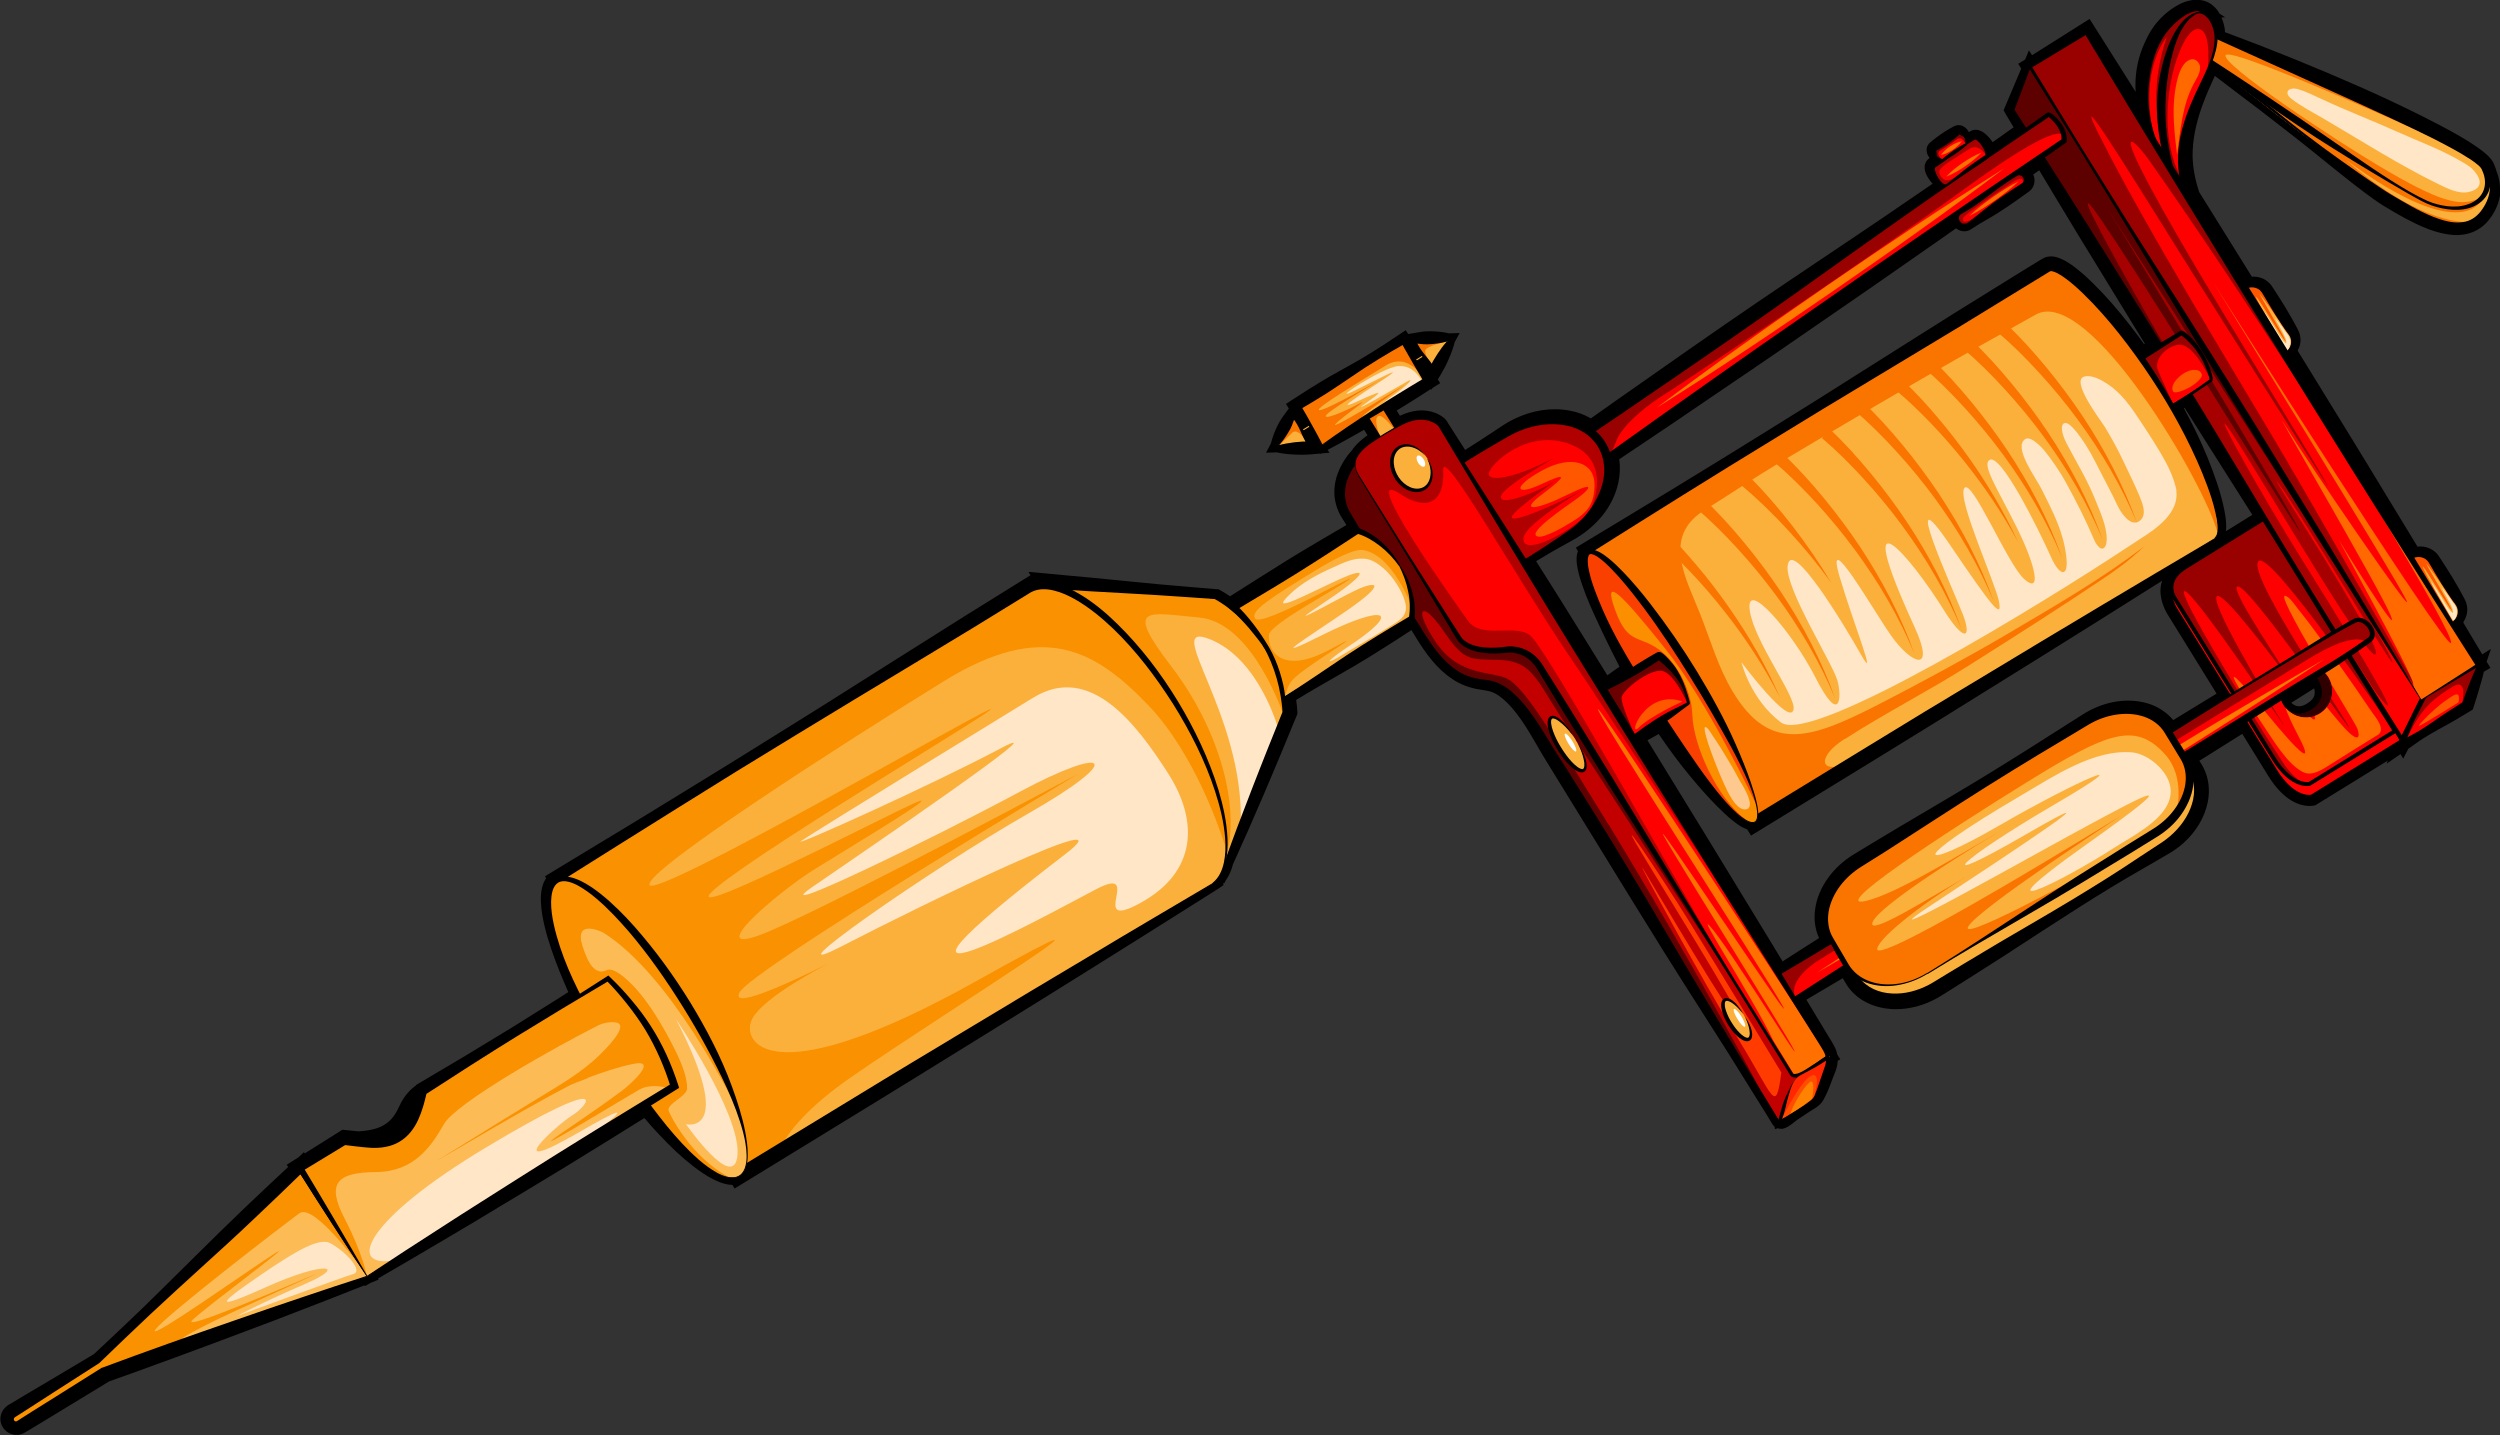 <?xml version="1.0" encoding="UTF-8"?>
<svg id="Layer_2" data-name="Layer 2" xmlns="http://www.w3.org/2000/svg" viewBox="0 0 232.26 133.35">
  <rect x="0" y="0" width="232.26" height="133.35" fill="#333333" stroke="none"/>
  <defs>
    <style>
      .cls-1 {
        fill: #5c0000;
      }

      .cls-2 {
        fill: #fff;
      }

      .cls-3 {
        fill: #fb8f00;
      }

      .cls-4 {
        fill: #fee6c7;
      }

      .cls-5 {
        fill: #ff7a00;
      }

      .cls-6 {
        fill: #fec98f;
      }

      .cls-7 {
        fill: #900;
      }

      .cls-8 {
        fill: #ff3b00;
      }

      .cls-9 {
        fill: #a60000;
      }

      .cls-10 {
        fill: #b00000;
      }

      .cls-11 {
        fill: #fa7500;
      }

      .cls-12 {
        fill: #ff5700;
      }

      .cls-13 {
        fill: #a80000;
      }

      .cls-14 {
        fill: #610000;
      }

      .cls-15 {
        fill: #ff2600;
      }

      .cls-16 {
        fill: #850000;
      }

      .cls-17 {
        fill: #ff6900;
      }

      .cls-18 {
        fill: #300000;
      }

      .cls-19 {
        fill: #fa4000;
      }

      .cls-20 {
        fill: #ff7000;
      }

      .cls-21 {
        fill: #fcbb55;
      }

      .cls-22 {
        fill: #fa9100;
      }

      .cls-23 {
        fill: #ff4d00;
      }

      .cls-24 {
        fill: #fbb03b;
      }

      .cls-25 {
        fill: #6b0000;
      }

      .cls-26 {
        fill: #c20000;
      }

      .cls-27 {
        fill: red;
      }

      .cls-28 {
        fill: #ff8200;
      }
    </style>
  </defs>
  <g id="Layer_1-2" data-name="Layer 1">
    <g>
      <path d="M232.26,17.71h0c0-.11,0-.21,0-.32-.02-.52-.14-1.03-.33-1.5-.01-.05-.02-.09-.04-.14-.07-.21-.14-.39-.24-.62-.14-.27-.33-.48-.49-.64-.3-.29-.61-.53-.89-.73-1.1-.78-2.25-1.41-3.53-2.09-2.21-1.16-4.57-2.3-7.22-3.48-4.44-1.96-8.65-3.66-12.81-5.2,0-.09-.01-.18-.02-.28-.05-.38-.16-.74-.31-1.08l.35-.02-.53-.34s0-.01,0-.02c-.34-.59-.87-1.02-1.45-1.18-.22-.06-.44-.09-.68-.09-.35,0-.71,.07-1.09,.2-.43,.15-.84,.38-1.31,.71-.77,.56-1.43,1.27-1.9,2.06-.19,.32-.36,.65-.51,1-.58,1.24-.89,2.65-.87,4.08,0,.17,.01,.33,.02,.5-1.26-2-2.53-4-3.81-6.03l-.47-.74-5.34,3.37-.29-.43v.02s-.02-.02-.02-.02l-.15,.39-.19,.44-.64,.4,.28,.44-1.64,3.88,.2,.35c.24,.41,.49,.82,.73,1.23l-1.28,.91-.67,.47c-.1-.16-.22-.32-.37-.48-.15-.16-.3-.3-.46-.41-.08-.06-.2-.13-.37-.19-.07-.03-.17-.06-.3-.07h-.03s-.05,0-.05,0c-.08,0-.35,.01-.57,.19-.02,.01-.03,.02-.05,.03-.05-.1-.11-.19-.18-.27l-.03-.03-.02-.02c-.08-.08-.28-.3-.66-.33h-.1s-.09,0-.09,0c-.14,.03-.24,.07-.31,.11l-.14,.07-.21,.12c-.3,.17-.59,.35-.86,.54-.26,.18-.53,.38-.8,.6l-.19,.16s-.03,.03-.1,.09l-.03,.03-.02,.03c-.11,.14-.18,.31-.19,.49,0,.18,.03,.32,.06,.41v.03c.07,.13,.14,.26,.22,.37h-.02s-.08,.08-.08,.08c-.04,.03-.07,.06-.13,.13-.11,.13-.18,.29-.22,.46h0s0,.01,0,.01c0,.03-.01,.05-.01,.08-.03,.35,.08,.61,.15,.76l.03,.07c.14,.28,.33,.55,.56,.8l-.25,.17c-.77,.53-1.54,1.05-2.31,1.58-1.38,.94-2.8,1.92-4.21,2.86l-6.55,4.4c-3.81,2.56-7.83,5.33-13,8.97l-3.24,2.27-2.19,1.55c-.57-.33-1.21-.58-1.91-.71-.47-.09-.96-.14-1.45-.14-1.65,0-3.38,.55-4.86,1.53-.29,.19-.58,.38-.87,.58-.52,.35-1.05,.69-1.58,1.03l-1.01,.64-1.52-2.38s-.05-.07-.07-.11l-.02-.04c-.05-.09-.14-.24-.3-.39-.56-.49-1.32-.75-2.13-.75-.16,0-.32,.01-.48,.03-.5,.06-1.01,.22-1.54,.47l-.3-.49c.27-.17,.55-.34,.83-.51,.53-.32,1.06-.66,1.58-1,.26-.16,.51-.33,.77-.49l.04,.08,.1-.17,.72-.45-.22-.35,.28-.46c.27-.45,.52-.93,.73-1.42,.25-.57,.42-1.06,.55-1.53v-.04s.47-.86,.47-.86l-.98,.03h-.01c-.61-.15-1.21-.18-1.66-.19h-.2c-.19,0-.41,0-.64,.04-.17,.02-.34,.05-.5,.08-.09,.02-.18,.03-.27,.05l-.52,.08-.23-.35-.89,.59c-.7,.47-1.42,.95-2.15,1.4-.77,.48-1.58,.96-2.43,1.42l-.65,.36c-.61,.34-1.23,.69-1.84,1.06-.73,.44-1.5,.93-2.42,1.53l-.75,.49,.27,.42-.22,.3c-.05,.07-.11,.15-.16,.22-.1,.14-.2,.27-.29,.4-.17,.25-.3,.51-.42,.75-.19,.41-.43,.95-.57,1.57h0s-.46,.87-.46,.87l.97-.03h.04c.48,.11,.99,.17,1.61,.2,.23,.01,.46,.02,.68,.02,.31,0,.62-.01,.92-.04l.78-.07,.03,.04,.09-.05,.78-.07-.18-.26c.89-.46,1.73-.94,2.38-1.3,.34-.19,.68-.38,1.01-.57l.32,.51c-.48,.34-.94,.72-1.32,1.21-.04,.05-.07,.1-.1,.16-.6,.65-1.05,1.38-1.35,2.19-.35,.94-.41,1.96-.16,2.85,.12,.45,.31,.9,.58,1.31l.39,.62c-.78,.45-1.56,.91-2.34,1.37-.64,.37-1.27,.75-1.9,1.13-.34,.2-.67,.41-1.02,.62l-.59,.37c-.76,.47-1.53,.95-2.28,1.43l-2.68,1.7c-.29-.2-.62-.4-.98-.6l-.12-.06h-.17c-.86-.07-1.75-.15-2.6-.22-.42-.04-.85-.07-1.27-.11-.94-.07-1.91-.17-2.84-.26l-1.03-.1-3.88-.38-5.84-.54,.19,.31-5.95,3.7-5.46,3.44c-1.35,.85-2.69,1.7-4.04,2.55-2.25,1.43-4.58,2.9-6.89,4.33l-5.48,3.41-5.5,3.38c-2.3,1.42-4.65,2.84-6.92,4.21-1.37,.83-2.74,1.66-4.11,2.49l-.76,.46,.11,.18c-.16,.23-.28,.5-.36,.81-.13,.49-.14,.96-.13,1.32,.03,.87,.19,1.68,.34,2.31,.36,1.52,.91,2.99,1.4,4.23,.26,.64,.53,1.28,.81,1.91l-.97,.62-4.25,2.66c-1.58,.97-2.98,1.82-4.28,2.6l-4.64,2.75v.03c-.42,.3-1.1,.91-1.54,1.9-.65,1.44-1.46,2.24-3.81,2.38-.26-.03-.53-.06-.79-.08l-.71-.07-3.5,2.2-.07-.12-.52,.49-1.08,.68,.13,.21c-1.27,1.18-2.7,2.53-4.14,3.9-1.47,1.4-2.93,2.85-4.35,4.25,0,0-1.17,1.16-1.61,1.59-1.08,1.07-2.2,2.18-3.31,3.26-1.29,1.25-2.62,2.5-3.91,3.71l-.73,.68-4.27,2.54-2.18,1.29-1.4,.84h-.02c-.1,.07-.22,.14-.39,.31-.44,.45-.55,1.16-.26,1.7,.25,.5,.77,.82,1.33,.82,.07,0,.13,0,.2-.01,.32-.04,.59-.21,.67-.26l1.36-.82,6.38-3.88c1.87-.67,3.98-1.42,6.02-2.18,2.04-.74,4.05-1.5,6.1-2.27,2.26-.84,4.25-1.6,6.09-2.32,1.77-.68,3.63-1.41,5.52-2.16l.04,.07,.51-.29h0s.76-.31,.76-.31l-.06-.1c1.94-1.12,4.07-2.37,6.62-3.88,1.57-.92,3.15-1.87,4.68-2.8,.84-.51,1.69-1.02,2.53-1.52,2.43-1.46,4.84-2.93,7.17-4.38,1.25-.77,2.51-1.55,3.75-2.33,.41,.49,.83,.97,1.27,1.43,1.19,1.28,2.23,2.25,3.27,3.05,.55,.42,1.21,.9,1.95,1.26,.34,.16,.75,.34,1.19,.42,.17,.03,.33,.05,.49,.05,0,0,0,0,0,0l.21,.34,11.93-7.31c2.8-1.71,5.64-3.47,8.39-5.17l8.11-5.02,5.48-3.42c2.66-1.66,5.36-3.36,7.96-5,.99-.63,3.01-1.9,3.01-1.9l.56-.38-.06-.1s.06-.08,.09-.12l.04,.06,.09-.22c.31-.43,.55-.95,.7-1.55,.27-.59,.54-1.18,.79-1.76,.18-.4,.36-.81,.55-1.22l1.55-3.57c.34-.78,.67-1.57,1-2.36,.17-.41,.35-.82,.52-1.24l1.57-3.8v-.21c-.02-.35-.05-.71-.11-1.1,.72-.44,1.5-.91,2.29-1.36l3.04-1.75c1.16-.69,2.11-1.27,2.99-1.84,.72-.45,1.47-.94,2.39-1.54,.15,.25,.3,.49,.45,.74,.87,1.4,1.87,2.83,3.35,3.81,.73,.5,1.62,.83,2.54,.97l.26,.04c.28,.04,.55,.09,.78,.16,.26,.08,.52,.22,.81,.43,.5,.36,.98,.84,1.5,1.5,.4,.51,.8,1.09,1.28,1.88,.25,.41,.49,.82,.73,1.24,.15,.27,.31,.53,.47,.81l1.25,2.04c1.17,1.9,2.34,3.8,3.51,5.7,2.12,3.45,4.31,7.02,6.49,10.51,1.07,1.72,2.18,3.45,3.25,5.13,.62,.97,1.24,1.94,1.86,2.92,.54,.83,1.06,1.68,1.59,2.52,.31,.5,.63,1.01,.94,1.51l1.26,2.02,.63,1.01,.58,.95c.05,.1,.13,.18,.21,.24l.03,.24,.26-.09c.09,.03,.18,.05,.28,.05,.02,0,.03,0,.05,0v.02s.02-.02,.02-.02c.03,0,.05,0,.05,0h.05s.05-.01,.05-.01c.08-.02,.16-.05,.24-.08,.09-.04,.18-.09,.26-.14,.24-.15,.45-.31,.64-.47l.04-.03c.11-.09,.24-.18,.38-.27l.47-.31c.31-.21,.61-.41,.92-.59,.25-.15,.6-.41,.81-.81,.14-.25,.26-.52,.36-.73,.14-.32,.27-.65,.38-.96,.06-.15,.11-.31,.18-.47,.03-.07,.06-.15,.09-.22,.13-.32,.29-.74,.3-1.23l.24-.13h0s0-.01,0-.01l-.28-.44c-.01-.08-.03-.15-.05-.22-.07-.25-.17-.45-.27-.63-.13-.25-.27-.48-.41-.7-.05-.09-.11-.17-.16-.26l-1.98-3.28c1.12-.66,2.25-1.33,3.38-2l.21,.35c.07,.12,.14,.24,.22,.36,.45,.66,1.08,1.21,1.85,1.58,.67,.33,1.43,.52,2.25,.58,.13,0,.26,.01,.4,.01,1.31,0,2.65-.36,3.86-1.04,.23-.13,.43-.25,.63-.38l2.66-1.68c2-1.26,4.11-2.62,6.45-4.16,2.52-1.64,4.57-2.94,6.46-4.09,1.12-.68,2.24-1.33,3.29-1.93l1.65-.96c.74-.41,1.29-.8,1.74-1.21,1.17-1.05,1.96-2.4,2.24-3.78,.16-.81,.14-1.62-.07-2.36-.11-.39-.27-.77-.49-1.14l-.22-.35c1.26-.79,2.51-1.57,3.73-2.34l.26-.16,2.39,3.87c1.52,2.47,3.07,2.83,3.86,2.83,.24,0,.41-.04,.46-.05l.1-.03,.95-.59,.09,.04-.05-.06,5.71-3.52-.1,.28,1.29-.89,.25,.42,.48-.92,.09-.06c.16-.11,.32-.22,.48-.34,.29-.21,.57-.41,.86-.59,.41-.26,.86-.52,1.38-.81,.53-.29,1.01-.55,1.47-.82l.44-.26c.33-.19,.67-.39,.99-.59l.27-.17,.1-.3c.19-.57,.36-1.13,.55-1.79,.06-.21,.12-.42,.18-.63l.08-.28c.05-.17,.08-.34,.12-.51l.61-.36-.35-.58,.4-1.18-.81,.5c-.59-.99-1.17-1.96-1.74-2.91v-.11c.14-.21,.24-.45,.3-.7,.06-.28,.07-.57,.01-.84-.05-.27-.17-.5-.27-.69-.33-.64-.69-1.26-1.07-1.89-.33-.54-.67-1.07-1-1.58l-.14-.21c-.1-.17-.26-.42-.49-.6-.22-.19-.49-.33-.77-.41-.18-.05-.36-.08-.55-.08-.1,0-.2,0-.29,.02-.88-1.45-1.73-2.86-2.58-4.24-2.69-4.45-5.46-8.94-8.14-13.29l-.42-.68c.1-.18,.18-.37,.22-.57,.06-.28,.07-.57,0-.84-.05-.27-.17-.5-.27-.69-.33-.64-.68-1.23-1.07-1.89-.33-.54-.67-1.08-1.01-1.6l-.13-.2c-.1-.17-.26-.42-.49-.6-.22-.19-.49-.34-.77-.41-.18-.05-.36-.08-.55-.08-.06,0-.12,0-.18,.01-.74-1.18-1.47-2.36-2.19-3.52-.9-1.45-1.81-2.9-2.71-4.35-.4-1.23-.6-2.36-.61-3.41,0-1.41,.3-2.91,.85-4.47,.23-.65,.51-1.35,.89-2.18,.11-.23,.22-.48,.33-.73,.78,.6,1.57,1.2,2.34,1.78,1.22,.92,2.49,1.88,3.72,2.85,1.21,.93,2.46,1.92,3.45,2.72l.03,.03c1.12,.9,2.27,1.84,3.43,2.74l.11,.08c.54,.42,1.11,.86,1.71,1.28,.3,.21,.61,.43,.95,.63l.96,.57c.66,.39,1.34,.75,2.02,1.08,.84,.4,1.56,.66,2.25,.83,.54,.13,1.02,.2,1.48,.2,.42,0,.83-.06,1.2-.17,.48-.14,.93-.39,1.29-.7,.32-.27,.61-.62,.88-1.05,.44-.7,.69-1.48,.72-2.25h0Zm-17.23,46.81c-.06,.32-.28,.59-.67,.83-.29,.18-.55,.27-.78,.27-.29,0-.53-.15-.71-.33l2.08-1.31s.03-.02,.04-.03c.05,.18,.08,.38,.04,.56Zm-12.13-26.58s.04-.03,.07-.04c.43,.69,.87,1.39,1.3,2.07,1.01,1.61,2.03,3.21,3.05,4.82,.64,1,1.28,2.02,1.93,3.04l-2.45,1.52c.02-.19,.03-.39,.02-.63-.02-.42-.07-.85-.18-1.37-.15-.77-.37-1.57-.69-2.53-.52-1.55-1.18-3.16-1.96-4.77-.35-.71-.71-1.41-1.08-2.1Zm-21.16-16.71c.22,.16,.48,.26,.75,.26,.23,0,.46-.07,.64-.2,.46-.31,.94-.59,1.45-.89l.21-.12c.59-.33,1.15-.71,1.73-1.09,.49-.33,.97-.67,1.44-1.01l.51-.36c.07-.05,.18-.14,.26-.24,.28-.35,.36-.82,.21-1.25-.01-.04-.03-.07-.05-.11,.19-.13,.37-.26,.56-.4,.22,.36,.43,.72,.65,1.08l.66,1.1c1.57,2.63,3.14,5.19,4.47,7.35l4.03,6.58-.07,.04c-.17-.24-.34-.48-.52-.72-1.12-1.5-2.19-2.8-3.29-3.98-.67-.71-1.28-1.31-1.88-1.84-.4-.34-.74-.61-1.09-.86l-.05-.03c-.38-.25-.8-.53-1.44-.68-.08-.02-.21-.04-.37-.04-.13,0-.26,.02-.36,.04-.19,.04-.36,.13-.42,.17l-.08,.04-.62,.38-1.08,.66-6.45,4-8.56,5.4-4.27,2.7-4.29,2.67c-5.82,3.63-11.72,7.2-17.26,10.54l-.76,.46,.2,.33c-.04,.11-.08,.22-.1,.35-.04,.26-.03,.5-.02,.69,.04,.41,.13,.79,.2,1.08,.18,.67,.41,1.3,.63,1.89,.47,1.2,1.01,2.36,1.57,3.54,.55,1.15,1.07,2.2,1.58,3.18-.4,.28-.78,.54-1.13,.8-.81-1.31-1.61-2.6-2.4-3.87-1.31-2.13-2.67-4.28-3.98-6.35l-.24-.38c.72-.44,1.54-.93,2.38-1.39,.15-.09,.3-.17,.46-.25,.28-.15,.56-.31,.85-.48,.48-.29,.92-.6,1.31-.94,.9-.76,1.59-1.63,2.06-2.59,.54-1.08,.78-2.24,.71-3.39-.01-.14-.03-.29-.05-.43l4.92-3.3c1.13-.77,2.26-1.53,3.38-2.3,2.95-2,6.01-4.07,8.99-6.14l6.17-4.25,6.14-4.28c.55-.39,1.12-.79,1.7-1.19Zm-16.95,66.73c-4.21-6.92-8.09-13.27-11.74-19.19,.15-.08,.29-.15,.43-.23,.2-.11,.41-.23,.62-.35,.9,1.34,1.82,2.58,2.78,3.75,.97,1.18,1.79,2.1,2.59,2.91l.09,.09c.43,.42,.87,.86,1.36,1.25,.26,.21,.54,.43,.87,.62,.14,.08,.32,.17,.53,.24l.36,.58,11.6-7.11c3.72-2.28,7.48-4.61,10.67-6.6,4.15-2.58,7.54-4.69,10.64-6.64,1.76-1.1,3.53-2.22,5.29-3.33-.04,.11-.07,.22-.1,.33-.27,1.26,.39,2.46,.59,2.79,.02,.04,.04,.06,.05,.08l4.51,7.29-.26,.16c-1.25,.77-2.51,1.53-3.77,2.3-.6-.72-1.43-1.27-2.37-1.55-.57-.17-1.18-.26-1.81-.26-.46,0-.93,.05-1.4,.14-1,.2-1.96,.59-2.86,1.17-3.67,2.35-6.64,4.22-9.37,5.89-1.87,1.14-3.8,2.27-5.66,3.37-1.29,.76-2.58,1.52-3.87,2.3l-2.38,1.44c-.93,.58-1.71,1.29-2.31,2.12-.68,.92-1.11,1.96-1.24,2.97-.13,.92,0,1.86,.37,2.66l-1.78,1.13-1.61,1.04-.83-1.37Z"/>
      <g>
        <path class="cls-21" d="M34.12,118.57l-3.07-4.97-3.07-4.97-10.32,9.81-8.49,8.07-7.95,4.91c-.24,.15-.31,.46-.17,.7s.46,.31,.7,.17l7.89-4.87,11.09-4.01,13.39-4.84Z"/>
        <g>
          <path class="cls-4" d="M21.98,122.28s9.87-3.64,10.85-3.92c.98-.28-.79-2.16-2.16-2.87-.98-.51-3.01,.6-6.35,2.89-3.34,2.28-5.31,3.77,.28,1.25,5.59-2.53,7.82-2.1,3.73-.34-4.1,1.77-6.34,2.99-6.34,2.99Z"/>
          <path class="cls-22" d="M1.3,132.28l8.18-4.73,7.72-2.87c-.93-.15,.1-.61,1.92-1.57,2.31-1.21,11.81-5.4,10.01-4.66-1.8,.75-12.53,5.41-11.25,4.18,1.28-1.23,9.73-7.47,7.73-6.23-2,1.24-12.07,8.4-11.18,7.13s11.95-9.77,13.38-10.81c1.43-1.05,6.14,5.6,6.14,5.6v-.04s-5.97-9.65-5.97-9.65l-10.32,9.81-8.56,8.14-7.92,5.09s.09,.58,.12,.61Z"/>
        </g>
        <path d="M34.06,118.55l-1.59-2.39c-.54-.81-1.07-1.63-1.6-2.45l-1.58-2.46-1.57-2.47,.46,.06c-1.55,1.51-3.11,3.01-4.68,4.49-1.57,1.49-3.17,2.95-4.77,4.4-1.6,1.46-3.2,2.91-4.78,4.39-1.58,1.48-3.13,2.98-4.69,4.48h0s-.01,.02-.01,.02l-4.26,2.73-2.12,1.37-1.06,.68-.27,.17c-.08,.05-.21,.13-.2,.14-.06,.07-.07,.17-.03,.24,.04,.08,.13,.12,.21,.1,.03,.01,.27-.16,.43-.26l1.07-.68,2.14-1.34,4.28-2.69,.03-.02h.04c2.04-.76,4.07-1.5,6.12-2.23,2.04-.73,4.09-1.44,6.14-2.15,2.05-.72,4.1-1.42,6.16-2.11,2.04-.69,4.08-1.37,6.13-2.03Zm.07,.05c-2.01,.81-4.03,1.6-6.06,2.38-2.02,.79-4.05,1.55-6.08,2.31-2.03,.77-4.06,1.53-6.1,2.27-2.03,.75-4.08,1.48-6.12,2.21l.07-.03-4.32,2.63-2.16,1.31-1.08,.65-.27,.16c-.06,.04-.24,.15-.41,.17-.34,.05-.69-.13-.84-.43-.16-.3-.1-.69,.13-.93,.16-.15,.22-.16,.32-.23l.27-.16,1.09-.65,2.18-1.29,4.34-2.59-.02,.02c1.58-1.48,3.16-2.96,4.71-4.46,1.55-1.5,3.08-3.03,4.62-4.55,1.54-1.52,3.07-3.05,4.64-4.54,1.56-1.49,3.14-2.97,4.72-4.45l.27-.26,.19,.32,1.5,2.51,1.49,2.51c.5,.84,.99,1.68,1.47,2.52l1.47,2.58-.04,.02Z"/>
      </g>
      <g>
        <g>
          <path class="cls-24" d="M230.79,15.59s1.6,1.83-.21,4.21c-1.81,2.37-5.18,.63-8.58-1.42-3.4-2.05-18.16-13.74-18.16-13.74l26.94,10.96Z"/>
          <path class="cls-11" d="M229.58,20.63c-5.17,.17-11.66-5.79-11.66-5.79,11.23,8.28,12.74,3.53,12.74,3.53,0,0-3.12-.62-4.91-1.59-1.15-.62-5.36-3.99-9.06-6.93l-11.54-4.69c-.08,.1-.16,.2-.23,.31,3.43,2.71,14.25,11.19,17.1,12.91,2.85,1.72,5.68,3.22,7.59,2.26,0,0-.01,0-.02,0Z"/>
          <path d="M230.82,15.33c.46,.59,.73,1.33,.76,2.09,.04,.77-.2,1.54-.61,2.18-.2,.32-.44,.64-.75,.9-.3,.26-.67,.46-1.05,.57-.78,.23-1.59,.14-2.32-.04-.74-.18-1.45-.47-2.12-.79-.68-.32-1.33-.67-1.97-1.05l-.95-.57c-.32-.2-.63-.41-.93-.62-.61-.42-1.19-.88-1.77-1.33-1.16-.9-2.31-1.83-3.45-2.76-1.15-.92-2.3-1.84-3.47-2.73-2.31-1.82-4.69-3.55-7.01-5.36l-1.45-1.13,1.74,.63c2.14,.77,4.26,1.57,6.39,2.36,2.13,.79,4.25,1.6,6.36,2.43,2.11,.83,4.22,1.69,6.32,2.54,2.1,.87,4.2,1.74,6.28,2.65h.01s0,.01,0,.01Zm-.05,.05c-2.16-.71-4.29-1.46-6.43-2.21-2.13-.77-4.27-1.54-6.4-2.33-2.13-.79-4.25-1.6-6.36-2.44-2.11-.83-4.23-1.66-6.33-2.51l.29-.5c2.26,1.88,4.48,3.81,6.79,5.63,1.14,.92,2.31,1.81,3.5,2.69,1.19,.87,2.38,1.72,3.59,2.56,.6,.42,1.21,.83,1.82,1.23,.6,.41,1.22,.77,1.86,1.14,1.26,.73,2.55,1.44,3.91,1.83,.68,.19,1.38,.27,2.04,.12,.66-.15,1.2-.6,1.59-1.19,.4-.58,.66-1.25,.69-1.96,.03-.7-.17-1.43-.55-2.04Z"/>
        </g>
        <g>
          <path class="cls-24" d="M204.45,2.95s-.86,.2-.6,1.68c0,0,18.52,13.37,22,14.31,3.87,1.05,6.16-.84,4.93-3.36-1.23-2.52-26.34-12.64-26.34-12.64Z"/>
          <path class="cls-4" d="M229.65,15.66c-.18-.19-.74-.52-.89-.61-1.94-1.15-4.05-1.91-6.05-2.81-2.39-1.08-4.53-1.87-7.2-3.12-.62-.29-1.34-.64-2-.83-.85-.25-1.39,.28-.65,.87,.91,.72,1.98,1.26,3.14,1.94,3.53,2.07,6.89,4.22,10.53,6,.83,.41,1.91,.96,2.86,.73,1.48-.37,1.05-1.39,.27-2.16Z"/>
          <path class="cls-11" d="M230.42,18.45c-.06,0-.12,.01-.2,.04-1.48,.53-2.82,.65-8.28-2.53-5.46-3.18-15.68-10.08-15.16-10.84,.59-.87,21.15,8.51,21.15,8.51,0,0-.18-.15-.49-.4-7.13-3.89-22.98-10.28-22.98-10.28,0,0-.86,.2-.6,1.68,0,0,18.52,13.37,22,14.31,2.08,.56,3.69,.28,4.56-.5Z"/>
          <path d="M204.45,2.99c-.14,.05-.26,.16-.34,.28-.09,.12-.14,.27-.17,.42-.06,.3-.03,.62,.04,.92l-.05-.08c4.44,2.9,8.86,5.82,13.2,8.85,2.18,1.51,4.34,3.04,6.63,4.37,.57,.33,1.16,.64,1.75,.91,.59,.26,1.24,.42,1.88,.5,.64,.07,1.3,.03,1.89-.18,.59-.2,1.12-.59,1.38-1.13,.27-.53,.26-1.17,.06-1.74-.05-.14-.12-.29-.17-.41-.06-.11-.15-.2-.26-.31-.22-.2-.49-.39-.75-.57-1.09-.71-2.26-1.32-3.43-1.92-1.18-.59-2.37-1.16-3.57-1.72l-3.6-1.66-14.47-6.55Zm.01-.08c5,1.78,9.92,3.77,14.78,5.91,2.43,1.08,4.82,2.22,7.18,3.46,1.18,.63,2.35,1.26,3.46,2.04,.28,.2,.55,.4,.81,.66,.12,.12,.26,.28,.36,.46,.09,.18,.15,.33,.2,.51,.21,.68,.19,1.48-.18,2.12-.36,.65-1.01,1.06-1.67,1.26-.67,.2-1.37,.2-2.04,.11-.67-.1-1.32-.27-1.94-.55-.61-.28-1.18-.62-1.76-.94-2.3-1.33-4.57-2.7-6.82-4.11-2.26-1.4-4.44-2.9-6.61-4.42-1.08-.76-2.16-1.53-3.23-2.32-1.07-.78-2.14-1.56-3.19-2.37l-.04-.03v-.05c-.05-.33-.06-.68,.04-1.01,.09-.33,.33-.64,.67-.73h.01s.01,0,.01,0Z"/>
        </g>
      </g>
      <g>
        <path class="cls-27" d="M204.07,21.16c-.04-.06-.07-.12-.11-.18,.15,.3,.3,.6,.45,.89-.06-.19-.17-.43-.35-.71Zm.55-20.07c-1.13-.49-2.56,.64-3.35,1.52-1.39,1.55-1.95,3.82-1.94,5.86,.01,1.59,.35,3.04,.85,4.43,.54,1.5,1.27,2.93,2.01,4.41-1.17-3.07-1.85-6.87-1.02-10.86,.99-4.79,2.79-5.33,3.45-5.37Z"/>
        <g>
          <g>
            <path class="cls-27" d="M200.18,12.91c-.5-1.4-.83-2.85-.85-4.43-.02-2.05,.55-4.31,1.94-5.86,1-1.12,3.2-2.73,4.26-.71,1,1.92-.27,4.29-1.08,6.06-.91,1.98-1.68,4.07-1.78,6.26-.11,2.56,.85,4.95,1.87,7.24,.32,.73,.71,1.47,.92,2.24-1.13-1.81-1.99-3.8-2.93-5.7-.85-1.72-1.73-3.37-2.35-5.1Z"/>
            <path class="cls-7" d="M202.53,18.01c.2,.41,.4,.82,.6,1.24,.19-.03,.31-.17,.33-.44-.18-.52-.34-1.04-.47-1.57-.08-.18-.18-.36-.29-.56-2.94-5.35-.32-13.6,1.32-13.96,1.37-.3,1.18,2.81,1.08,3.84,.65-1.5,1.18-3.2,.43-4.64-1.05-2.02-3.25-.42-4.26,.71-1.39,1.55-1.95,3.82-1.94,5.86,.01,1.59,.35,3.04,.85,4.43,.62,1.73,1.5,3.38,2.35,5.1Z"/>
            <path d="M200.14,12.92c-.55-1.53-.94-3.13-.98-4.78-.03-1.64,.27-3.35,1.16-4.81,.44-.73,1.04-1.37,1.72-1.87,.35-.25,.72-.47,1.14-.62,.41-.15,.89-.23,1.36-.1,.47,.13,.83,.49,1.05,.87,.22,.38,.35,.79,.41,1.22,.11,.85-.06,1.68-.31,2.46-.26,.78-.59,1.53-.93,2.26-.34,.74-.65,1.48-.91,2.24-.54,1.52-.88,3.1-.89,4.68,.01,1.57,.41,3.12,.99,4.61,.29,.75,.62,1.48,.94,2.22,.32,.73,.71,1.46,.94,2.3l.7,2.61-1.41-2.3c-.53-.87-1-1.77-1.43-2.69-.43-.91-.81-1.84-1.2-2.77l-1.22-2.75c-.4-.92-.8-1.84-1.14-2.79Zm.07-.02c.35,.94,.77,1.85,1.24,2.73l1.45,2.64c.48,.88,.95,1.77,1.41,2.66,.47,.88,.94,1.75,1.47,2.58l-.7,.31c-.22-.73-.58-1.44-.91-2.19-.33-.74-.64-1.5-.92-2.28-.55-1.55-.97-3.2-.9-4.89,.06-1.67,.56-3.28,1.18-4.78,.32-.76,.66-1.49,1.02-2.22,.35-.73,.69-1.46,.92-2.23,.23-.76,.36-1.57,.2-2.33-.15-.73-.59-1.52-1.25-1.65-.33-.07-.69,0-1.02,.15-.34,.15-.66,.35-.97,.59-.61,.48-1.14,1.05-1.55,1.7-.82,1.31-1.27,2.88-1.39,4.47-.05,.8-.02,1.61,.1,2.41,.12,.8,.34,1.58,.61,2.35Z"/>
          </g>
          <path class="cls-27" d="M204.61,1.09c-1.13-.49-2.56,.64-3.35,1.52-1.39,1.55-1.95,3.82-1.94,5.86,.01,1.59,.35,3.04,.85,4.43,.54,1.5,1.27,2.93,2.01,4.41-1.17-3.07-1.85-6.87-1.02-10.86,.99-4.79,2.79-5.33,3.45-5.37Z"/>
          <path class="cls-7" d="M199.36,9.31c.03,.34,.07,.67,.13,1,.14,.78,.29,1.69,.63,2.4-.02-.1-.04-.21-.06-.31-1.32-6.03,1.24-8.96,1.24-8.96-2.08,6.13-.19,10.31-.19,10.31,.01-.01,.03-.03,.04-.05-.43-2.24-.52-4.7,0-7.24,.99-4.79,2.79-5.33,3.45-5.37-.37-.24-.87-.14-1.33,.03-.67,.26-1.33,.79-1.81,1.27,0,0,0,0-.01,.01-.07,.07-.13,.14-.2,.21-1.59,1.78-2.1,4.35-1.91,6.7Z"/>
          <path d="M204.42,1.06c-.32-.08-.65,0-.95,.13-.36,.15-.69,.38-1,.62-.62,.49-1.15,1.08-1.56,1.75-.81,1.34-1.16,2.93-1.29,4.5-.12,1.59,.09,3.22,.64,4.75,.53,1.54,1.34,2.96,2.13,4.39l-.44,.19c-.59-1.38-1.02-2.84-1.28-4.33-.26-1.49-.36-3.02-.21-4.53,.07-.76,.19-1.51,.37-2.24,.17-.73,.39-1.46,.67-2.17,.29-.7,.65-1.39,1.14-1.98,.24-.3,.54-.56,.87-.76,.28-.17,.59-.28,.9-.32Zm.19,.06c-.73,.12-1.28,.66-1.68,1.24-.4,.59-.68,1.27-.9,1.96-.43,1.39-.69,2.84-.8,4.28-.1,1.45-.06,2.91,.14,4.35,.21,1.45,.56,2.87,1.02,4.27l-.44,.19c-.67-1.49-1.35-2.99-1.92-4.53-.56-1.54-1-3.16-1.01-4.85-.02-1.67,.43-3.38,1.38-4.8,.47-.71,1.11-1.31,1.81-1.76,.35-.23,.74-.42,1.15-.54,.4-.11,.89-.14,1.25,.11l.08,.06-.09,.02Z"/>
        </g>
        <path class="cls-17" d="M204.4,6.25c-.02-.4-.4-.82-.8-.74-1.08,.21-1.39,2.11-1.53,2.97-.14,.91-.16,1.98-.1,2.96,.03,.52,.07,1.08,.13,1.59,.06,.45,.11,.9,.16,1.36,.3-2.22,.47-4.56,1.53-6.58,.26-.49,.63-.98,.6-1.56Z"/>
      </g>
      <g>
        <path class="cls-27" d="M223.19,68.82l-8.43,5.21s-1.63,.42-3.38-2.4c-1.81-2.94-9.22-14.93-9.22-14.93,0,0-1.23-1.87,.83-3.14,2.37-1.47,8.95,14.97,8.95,14.97l10.74-.55,.51,.84Z"/>
        <path d="M201.96,56.73c-.16-.27-.72-1.27-.51-2.3,.13-.6,.5-1.09,1.1-1.46,.21-.13,.46-.15,.73-.07,2.7,.87,8.16,13.91,8.79,15.42l10.61-.72,.78,1.27-8.64,5.33c-.07,.02-1.78,.43-3.58-2.48l-9.22-14.93s-.02-.03-.04-.07Zm3.82-.46c-1.01-1.64-1.94-2.8-2.62-3.02-.16-.05-.3-.04-.42,.03-.51,.32-.82,.73-.93,1.22-.22,1.01,.49,2.08,.5,2.09l9.23,14.93c1.53,2.47,2.95,2.35,3.15,2.32l8.25-5.09-.47-.77-10.65,.72-.05-.12c-1.39-3.39-3.87-8.9-5.99-12.32Z"/>
      </g>
      <path class="cls-18" d="M215.2,62.9s1.44,1.84-.49,3.03c-1.91,1.18-2.83-.87-2.83-.87,0,0,.27,3.62,3.02,2.29,2.75-1.33,3.16-2.31,3.16-2.31l-.88-1.53-.71-1.74-1.26,1.14Z"/>
      <path class="cls-27" d="M202.98,53.56c-.77,.47-1.08,1.03-1.16,1.54,.07,.24,.17,.39,.17,.39,0,0,7.41,11.99,9.22,14.93,1.75,2.83,3.38,2.4,3.38,2.4l7.92-4.89-11.85-19.16-.03-.04s-5.27,3.37-7.65,4.83Zm13.33,9.35c.71,1.16,.36,2.67-.8,3.39s-2.67,.36-3.39-.8c-.71-1.16-.36-2.67,.8-3.39s2.67-.36,3.39,.8Z"/>
      <path class="cls-27" d="M202.98,53.56c-.77,.47-1.08,1.03-1.16,1.54,.07,.24,.17,.39,.17,.39,0,0,7.41,11.99,9.22,14.93,1.75,2.83,3.38,2.4,3.38,2.4l7.92-4.89-11.85-19.16-.03-.04s-5.27,3.37-7.65,4.83Zm13.33,9.35c.71,1.16,.36,2.67-.8,3.39s-2.67,.36-3.39-.8c-.71-1.16-.36-2.67,.8-3.39s2.67-.36,3.39,.8Z"/>
      <path class="cls-7" d="M213.74,72.57c-.76-.46-1.28-1.17-1.86-2.06-3.15-4.81-9.76-15.68-8.92-15.59,1.01,.1,10.52,14.55,9.05,12.18-1.47-2.37-6.93-11.45-6.01-11.73,.71-.21,4.95,5.5,6.32,7.26,.02-.03,.05-.06,.07-.08-1.45-2.28-5.87-8.91-4.27-7.98,.8,.46,3.44,3.94,5.83,7.19,.22-.02,.43-.02,.64,.01-2.66-4.25-5.57-9.19-4.72-9.67,1.3-.73,12.24,15.45,12.24,15.45l-.29-.73-11.52-18.63s-4.9,3.03-7.27,4.49c-2.06,1.27-1.04,2.8-1.04,2.8,.24,.39,.48,.78,.72,1.16,.6,.97,1.2,1.94,1.8,2.91,.78,1.27,1.57,2.53,2.35,3.8,.78,1.27,1.58,2.53,2.36,3.8,.76,1.24,1.51,2.47,2.33,3.68,.26,.38,.49,.74,.82,1.06,.53,.5,1.06,.64,1.71,.89-.08-.1-.23-.15-.34-.22Zm2.73-7.36c1.42,1.96,2.24,3.08,1.55,1.96-.34-.55-.84-1.34-1.44-2.27-.03,.11-.07,.21-.11,.31Z"/>
      <g>
        <g>
          <rect class="cls-24" x="127.74" y="37.03" width="1.86" height="5.48" transform="translate(-1.7 73.56) rotate(-31.71)"/>
          <path class="cls-11" d="M126.56,38.12l1.71,2.78s0-.07-.02-.12c-.29-.97-.61-1.9-.2-2.12,.41-.22,1.47,1.21,1.47,1.21,0,0,.03-.18,.06-.39l-1.45-2.35c-.43,.1-1.12,.37-1.57,1Z"/>
          <path d="M129.26,42.84l-3.08-4.98,1.9-1.17,3.08,4.98-1.9,1.17Zm-2.57-4.86l2.69,4.35,1.27-.78-2.69-4.35-1.26,.78Z"/>
        </g>
        <g>
          <rect class="cls-24" x="119.34" y="36.3" width="14.51" height=".47" transform="translate(-.31 71.99) rotate(-31.71)"/>
          <path d="M120.48,40.8l-.44-.72,12.66-7.82,.44,.72-12.66,7.82Zm.07-.6l.05,.09,12.03-7.43-.05-.09-12.03,7.43Z"/>
        </g>
        <g>
          <rect class="cls-24" x="120.94" y="34.54" width="11.37" height="4.09" transform="translate(-.33 72.01) rotate(-31.71)"/>
          <path class="cls-4" d="M131.48,35.99c.11-.2,.64-.55,.64-.55,0,0-.69-1.55-2.22-1.43-1.53,.13-6.51,3.48-4.2,2.35,2.31-1.13,4.55-2.32,3.39-1.49-1.16,.82-6,3.82-2.85,2.36,3.14-1.45,1.48-.39,.37,.43-1.11,.82,3.47-1.85,4.16-2.24s-.03,.4-1.46,1.39c-.87,.6-1.22,1.05-.96,1.11l3.13-1.93Z"/>
          <path class="cls-11" d="M127.07,38.71s-.14-.03-.28,.02c-1.48,.55,4.54-3.5,3.49-2.84s-6.76,4.14-6.21,3.51c.55-.63,3.56-2.67,2.15-1.88-1.4,.79-3.46,1.59-2.98,1.01s5.36-3.46,5.36-3.46c0,0-5.52,3.15-6.03,3.03s3.94-2.76,6.15-4.13c2.21-1.37,3.62,1.33,3.62,1.33,0,0-.03-.14-.07-.35l-1.9-3.08-9.67,5.98,2.15,3.48,4.21-2.6Z"/>
          <path d="M122.83,41.33c-.4-.55-.8-1.11-1.18-1.67-.38-.57-.77-1.13-1.13-1.7l-.12-.18,.19-.12c.79-.52,1.59-1.02,2.4-1.52,.81-.49,1.64-.94,2.47-1.41,.83-.46,1.65-.94,2.45-1.44,.81-.5,1.59-1.03,2.38-1.55l.12-.08,.09,.13c.76,1.13,1.52,2.27,2.24,3.42l.14,.22-.23,.14c-.8,.51-1.59,1.03-2.4,1.52-.8,.5-1.62,.99-2.43,1.47-.82,.47-1.63,.96-2.46,1.42-.83,.47-1.66,.93-2.5,1.36h-.02s-.02,0-.02,0Zm.03-.06c.76-.55,1.54-1.08,2.31-1.61,.78-.54,1.58-1.04,2.37-1.57,.79-.52,1.59-1.03,2.4-1.52,.8-.5,1.62-.98,2.43-1.47l-.09,.37c-.7-1.17-1.38-2.35-2.05-3.54l.21,.05c-.82,.47-1.65,.94-2.45,1.44-.81,.49-1.6,1.01-2.38,1.55-.79,.53-1.57,1.07-2.37,1.58-.8,.5-1.61,.99-2.43,1.47l.07-.3c.35,.58,.68,1.18,1.01,1.77,.33,.58,.65,1.18,.96,1.78Z"/>
        </g>
        <g>
          <polygon class="cls-24" points="118.76 41.4 119.47 40.07 120.18 38.75 120.98 40.03 121.77 41.31 120.27 41.35 118.76 41.4"/>
          <path class="cls-11" d="M121.41,41.09c.08,0,.12-.05,.14-.13l-1.37-2.21-.71,1.32-.71,1.33h.07c.21-.21,.75-.73,1.2-1.18,.58-.56,1.38,.87,1.38,.87Z"/>
          <path d="M118.73,41.38c.12-.51,.31-.97,.53-1.43,.11-.23,.22-.45,.36-.66,.14-.21,.3-.41,.45-.61l.14-.19,.08,.19c.2,.46,.49,.88,.81,1.27,.16,.2,.32,.39,.47,.59l.43,.62,.27,.39-.5,.04c-.5,.04-1,.05-1.5,.02-.5-.03-1.01-.08-1.51-.18h-.03s0-.04,0-.04Zm.1-.03c.47-.12,.95-.2,1.42-.26,.5-.06,1-.09,1.5-.07l-.23,.43-.36-.66c-.12-.22-.22-.46-.32-.69-.2-.46-.44-.91-.77-1.29h.22c-.09,.23-.17,.47-.26,.71-.09,.23-.22,.45-.35,.67-.25,.41-.52,.81-.85,1.17Z"/>
        </g>
        <g>
          <polygon class="cls-24" points="134.49 31.68 132.98 31.73 131.48 31.77 132.27 33.05 133.06 34.33 133.77 33.01 134.49 31.68"/>
          <path class="cls-11" d="M132.98,31.73l-1.5,.04,1.02,1.66c.3,.3,.53,.51,.53,.51,0,0-.74-1.02-.61-1.41,.13-.39,2.07-.84,2.07-.84l-1.51,.05Z"/>
          <path d="M134.41,31.73c-.47,.14-.95,.2-1.43,.24-.25,.02-.5,.03-.75,.01-.25-.02-.5-.06-.75-.08l.1-.19c.2,.46,.49,.88,.81,1.27,.16,.2,.32,.39,.47,.59l.43,.62h-.49c.21-.44,.46-.88,.74-1.3,.26-.4,.54-.79,.87-1.16Zm.1-.03c-.13,.5-.31,.97-.51,1.43-.2,.46-.43,.91-.69,1.34l-.26,.43-.23-.42-.36-.66c-.12-.22-.22-.46-.32-.69-.2-.46-.44-.91-.77-1.29l-.13-.16,.23-.04c.25-.04,.5-.1,.75-.13,.25-.04,.5-.03,.75-.03,.5,0,1,.04,1.51,.17h.03s0,.04,0,.04Z"/>
        </g>
      </g>
      <g>
        <path class="cls-24" d="M212.33,32.74c-.58,.36-1.35,.18-1.71-.4l-2.41-3.9c-.36-.58-.18-1.35,.4-1.71h0c.58-.36,1.35-.18,1.7,.4l2.41,3.9c.36,.58,.18,1.35-.4,1.7h0Z"/>
        <path class="cls-4" d="M212.61,31.2s-1.12-1.59-1.23-1.63c-.11-.04,1.25,2.04,1,2.32,0,0-.16,.03-.92-1.23-.75-1.26-1.78-2.76-.45-.48,1.33,2.28,1.33,2.48,1.5,2.36,.17-.12,.46-.85,.09-1.33Z"/>
        <path class="cls-12" d="M212,32.88c.12-.03,.23-.07,.34-.14,0,0,.16-.09,.08-.04-.08-.17-.21-.4-.37-.66-2.36-4-2.83-5.09-2.19-4.15,.62,.91,2.61,4.23,2.46,3.75-.15-.47-2.61-4.6-2.37-4.32,.8,.98,2.58,3.67,2.58,3.67l-.02-.36-2.17-3.51c-.36-.58-1.12-.76-1.7-.4-.07,.05-.14,.1-.2,.16,.04,1.55,2.48,4.88,3.58,5.99Z"/>
        <path d="M212.34,32.76c-.3,.19-.69,.25-1.04,.16-.18-.04-.35-.13-.5-.24-.15-.11-.27-.28-.36-.42-.42-.57-.79-1.17-1.15-1.78-.35-.61-.67-1.24-1.03-1.85-.2-.29-.34-.67-.27-1.04,.06-.37,.26-.72,.58-.93,.31-.22,.74-.29,1.12-.18,.19,.05,.37,.15,.52,.28,.15,.12,.27,.31,.36,.45,.38,.59,.77,1.19,1.13,1.79,.36,.61,.73,1.21,1.05,1.84,.08,.15,.17,.33,.21,.52,.04,.19,.04,.38,0,.56-.08,.36-.3,.68-.61,.86Zm-.02-.03c.3-.18,.5-.51,.53-.85,.02-.17,0-.34-.06-.49-.05-.16-.15-.28-.25-.43-.42-.57-.8-1.17-1.18-1.76-.38-.6-.73-1.21-1.09-1.81-.09-.16-.17-.28-.28-.39-.11-.11-.25-.19-.39-.24-.29-.1-.64-.09-.92,.07-.28,.16-.5,.45-.56,.78-.03,.16-.03,.34,.02,.5,.04,.16,.13,.31,.23,.46,.38,.59,.8,1.17,1.19,1.75,.39,.59,.75,1.19,1.08,1.82,.08,.16,.16,.3,.27,.42,.11,.12,.26,.21,.42,.27,.32,.12,.7,.09,1-.1Z"/>
      </g>
      <g>
        <path class="cls-24" d="M227.82,57.8c-.58,.36-1.35,.18-1.7-.4l-2.41-3.9c-.36-.58-.18-1.35,.4-1.71h0c.58-.36,1.35-.18,1.71,.4l2.41,3.9c.36,.58,.18,1.35-.4,1.7h0Z"/>
        <path class="cls-4" d="M228.1,56.26s-1.12-1.59-1.23-1.63c-.11-.04,1.25,2.04,1,2.32,0,0-.16,.03-.92-1.23-.75-1.26-1.78-2.76-.45-.48,1.33,2.28,1.33,2.48,1.5,2.36,.17-.12,.46-.85,.09-1.33Z"/>
        <path class="cls-12" d="M227.48,57.94c.12-.03,.23-.07,.34-.14,0,0,.16-.09,.08-.04-.08-.17-.21-.4-.37-.66-2.36-4-2.83-5.09-2.19-4.15,.62,.91,2.61,4.23,2.46,3.75-.15-.47-2.61-4.6-2.37-4.32,.8,.98,2.58,3.67,2.58,3.67l-.02-.36-2.17-3.51c-.36-.58-1.12-.76-1.71-.4-.07,.05-.14,.1-.2,.16,.04,1.55,2.48,4.88,3.58,5.99Z"/>
        <path d="M227.82,57.82c-.3,.19-.69,.25-1.04,.16-.18-.04-.35-.13-.5-.24-.15-.11-.27-.28-.36-.42-.41-.57-.79-1.17-1.15-1.78-.35-.61-.67-1.24-1.03-1.85-.2-.29-.34-.67-.27-1.04,.06-.37,.26-.72,.58-.93,.31-.22,.74-.29,1.12-.18,.19,.05,.37,.15,.52,.28,.15,.12,.27,.31,.36,.45,.38,.59,.77,1.19,1.13,1.79,.36,.61,.73,1.21,1.05,1.84,.08,.15,.17,.33,.21,.52,.04,.19,.04,.38,0,.56-.08,.36-.3,.68-.61,.86Zm-.02-.03c.3-.18,.5-.51,.53-.85,.02-.17,0-.34-.06-.49-.05-.16-.15-.28-.25-.43-.42-.57-.8-1.17-1.18-1.76-.38-.6-.73-1.21-1.09-1.82-.09-.16-.17-.28-.28-.39-.11-.11-.24-.19-.39-.24-.29-.1-.64-.09-.92,.07-.28,.16-.5,.45-.56,.78-.03,.16-.03,.34,.02,.5,.04,.16,.13,.31,.23,.46,.38,.59,.8,1.17,1.19,1.75,.39,.59,.75,1.19,1.08,1.82,.08,.16,.16,.3,.27,.42,.11,.12,.26,.21,.42,.27,.32,.12,.7,.09,1-.1Z"/>
      </g>
      <g>
        <polygon class="cls-27" points="224.96 65.03 223.32 68.85 228.93 65.38 230.11 61.88 224.96 65.03"/>
        <path class="cls-7" d="M228.77,65.24l.23-.08,1.11-3.28-5.16,3.15-1.64,3.82,.28-.17c.04-.08,.08-.16,.12-.26,1.27-2.78,2.66-3.7,4.13-4.61,1.46-.9,.92,1.43,.92,1.43Z"/>
        <path d="M224.77,65.51c-.09,.29-.18,.58-.28,.87-.11,.28-.2,.57-.32,.85-.22,.56-.45,1.13-.72,1.67l-.21-.18c.48-.27,.98-.51,1.45-.79,.47-.28,.93-.59,1.38-.9,.45-.32,.9-.63,1.37-.93,.46-.3,.92-.6,1.39-.89l-.08,.11c.2-.58,.42-1.16,.64-1.74,.11-.29,.23-.57,.35-.86,.12-.29,.24-.57,.37-.85h.04c-.07,.31-.14,.61-.22,.91-.08,.3-.16,.6-.25,.89-.17,.59-.35,1.18-.55,1.77l-.02,.07-.06,.04c-.47,.29-.94,.56-1.42,.84-.47,.28-.96,.55-1.44,.81-.48,.26-.96,.54-1.42,.83-.46,.3-.9,.63-1.36,.94l-.37,.26,.16-.44c.21-.57,.46-1.12,.72-1.67,.13-.28,.27-.54,.4-.82,.14-.27,.28-.54,.43-.8h.03Z"/>
      </g>
      <g>
        <polygon class="cls-9" points="188.62 6.21 187.06 10.34 223.2 68.84 225.55 63.97 188.62 6.21"/>
        <path class="cls-27" d="M220.6,64.13c-.06-.08-2.01-3.11-2.07-3.18l4.67,7.89,2.31-4.8c-.05-.15-.09-.25-.11-.29l-.11-.16c-.86-1.2-7.14-9.36-7.14-9.36,0,0,3.99,6.55,4.12,7.29,.13,.74-8.51-13.83-10.59-16.61-1.68-2.25,9,13.94,9.05,15.71,.06,2.12-9.39-14.13-12.84-19.54-3.45-5.41,.95,2.89,6.52,11.79,5.73,9.16,9.54,15.67,6.18,11.27Z"/>
        <path class="cls-1" d="M194.17,19.02c2.02,2.05,28.98,46.21,16.02,24.29-12.58-21.28-17.03-28.04-13.58-22.63s24.07,37.56,24.07,37.56c0,0-2.01-3.9-4.97-9.63L188.62,6.21l-1.56,4.13,23.44,37.94c-6.2-10.5-18.27-31.23-16.33-29.26Z"/>
        <path d="M188.63,6.3l-1.5,3.96v-.11c1.54,2.41,3.07,4.83,4.61,7.25,1.54,2.42,3.06,4.85,4.57,7.28l4.55,7.3c1.49,2.45,3,4.88,4.48,7.33,2.96,4.9,5.89,9.83,8.89,14.71,2.99,4.89,6.04,9.74,9.1,14.59h-.35s2.34-4.76,2.34-4.76v.25c-3.11-4.78-6.22-9.58-9.31-14.38l-4.64-7.2-4.6-7.23c-3.08-4.81-6.1-9.66-9.15-14.49l-4.53-7.27-4.46-7.23Zm-.02-.16l4.78,7.2,4.7,7.17c3.11,4.79,6.24,9.57,9.31,14.39l4.63,7.21,4.59,7.23c3.06,4.82,6.11,9.65,9.14,14.5l.08,.13-.07,.13-2.44,4.72-.17,.32-.18-.3c-2.96-4.91-5.94-9.8-8.97-14.66-3.02-4.87-6.12-9.69-9.18-14.54-1.53-2.42-3.03-4.86-4.55-7.29l-4.49-7.33c-1.5-2.44-2.99-4.89-4.46-7.35-1.48-2.45-2.96-4.91-4.42-7.37l-.03-.05,.02-.05,1.71-4.04Z"/>
      </g>
      <g>
        <path class="cls-17" d="M220.9,68.29c.51-.32,.26-.91,.03-1.31-.14-.25-.34-.5-.52-.75-.23-.32-.45-.65-.67-.98-.64-.96-1.31-1.91-1.97-2.85-1.39-1.97-2.76-3.95-4.28-5.83-.18-.22-.87-1.27-1.23-1.21-.42,.07,1.68,3.72,3.64,7.04,.16,.15,.3,.31,.42,.5,.13,.22,.23,.45,.29,.69,1.24,2.09,2.29,3.82,2.39,4.08,.3,.81,.18,1.55-1.49-.37-.38-.43-.85-1.01-1.34-1.6-.18,.23-.39,.43-.65,.59-.16,.1-.32,.17-.48,.23,.11,.44-.08,.39-.4,.1-.85,.14-1.74-.18-2.31-.87,.2,.6,.57,1.43,1.14,2.51,2.26,4.28-1.57-.34-3.64-2.89-2.06-2.55-4.09-4.68,.31,1.83,1.05,1.55,2.37,3.83,3.84,4.54,.89,.43,1.92-.35,2.65-.8,1.3-.82,2.67-1.68,4.28-2.67Z"/>
        <path d="M201.82,55.57c-.06-.1-.39-.67-.23-1.4,.14-.63,.59-1.18,1.33-1.64l7.43-4.59,12.4,20.05-8.13,5.01c-.07,.02-1.78,.43-3.58-2.48l-9.22-14.93s0,0,0-.01Zm8.42-7.12l-7.12,4.4c-.66,.41-1.05,.88-1.17,1.4-.14,.63,.18,1.14,.19,1.14l9.22,14.93c1.54,2.5,2.95,2.36,3.15,2.32l7.73-4.78-12.01-19.41Z"/>
      </g>
      <g>
        <polygon class="cls-27" points="165.56 93.38 164.2 91.17 218.89 57.52 220.3 58.27 220.34 59.27 165.56 93.38"/>
        <path class="cls-5" d="M215.9,61.27c-3.85,2.55-7.73,5.06-11.63,7.52-3.9,2.48-7.81,4.92-11.74,7.35-3.93,2.42-7.86,4.83-11.82,7.21-3.95,2.38-7.93,4.73-11.93,7.03,3.85-2.55,7.73-5.06,11.63-7.52,3.9-2.48,7.81-4.92,11.74-7.35,3.93-2.42,7.87-4.83,11.82-7.21,3.95-2.38,7.93-4.73,11.93-7.03Z"/>
        <path class="cls-7" d="M165.76,93.26l1.02-.63c-.69-1.72,2.21-3.44,2.21-3.44,0,0,40.64-25,45.35-27.9,4.7-2.91,5.5-1.59,5.5-1.59,.07-.04,.49-.39,.55-.44l-.1-.85-.83-.62-.69-.25-54.57,33.64,1,1.62c.19,.19,.38,.35,.57,.48Z"/>
        <path d="M165.55,93.43l-1.44-2.21-.05-.08,.08-.05,3.45-2.22,3.46-2.2,3.46-2.2,3.48-2.18,6.96-4.34c2.34-1.42,4.66-2.87,7.01-4.27,4.69-2.82,9.39-5.62,14.05-8.48l7-4.28c1.16-.72,2.31-1.46,3.49-2.17,.59-.35,1.18-.7,1.78-1.04,.16-.08,.29-.17,.47-.25,.22-.09,.43-.09,.64-.04,.4,.1,.71,.36,.94,.67,.11,.16,.2,.33,.26,.53,.05,.2,.07,.42-.02,.65-.05,.11-.11,.21-.2,.29-.1,.08-.16,.12-.23,.18l-.42,.3c-.56,.4-1.12,.8-1.68,1.18-1.13,.79-2.32,1.48-3.47,2.21l-6.94,4.37c-4.63,2.92-9.28,5.8-13.95,8.66-9.32,5.74-18.68,11.4-28.11,16.96l-.03,.02Zm.02-.1c9.18-5.94,18.42-11.77,27.71-17.53l6.98-4.32,7-4.29c2.33-1.44,4.65-2.88,7-4.29,1.17-.71,2.36-1.38,3.49-2.13,.57-.37,1.14-.75,1.7-1.14l.42-.29c.16-.11,.23-.16,.27-.26,.09-.2,0-.51-.17-.75-.17-.24-.42-.45-.68-.52-.13-.04-.27-.02-.37,0-.13,.06-.3,.15-.44,.23-.6,.32-1.2,.65-1.79,.99-1.18,.68-2.35,1.39-3.53,2.09-2.34,1.42-4.7,2.81-7.02,4.25-4.65,2.88-9.26,5.84-13.88,8.77-2.31,1.47-4.64,2.9-6.96,4.35l-7,4.28-3.5,2.14-3.52,2.11-3.52,2.11-3.53,2.09,.03-.13,1.3,2.21Z"/>
      </g>
      <g>
        <path class="cls-24" d="M113.61,80.62l5.88-14.41s-.04-3.25-1.93-6.31l.13,.21c-1.89-3.06-4.78-4.55-4.78-4.55l-15.52-1.19,16.21,26.25Z"/>
        <path class="cls-4" d="M118.71,68.13c.05-.22,.07-.35,.07-.35,0,0-1.76-6.56-6.39-8.4-4.56-1.81,3.21,6.9,2.88,17.17l3.44-8.42Z"/>
        <path class="cls-22" d="M117.56,59.91s.04,.07,.06,.11c.02,.03,.05,.07,.07,.1l-.13-.21Zm-3.66,19.66c1.38-4.49-.59-11.8-5.06-17.63-4.47-5.83-2.24-5,2.57-4.57,5.05,.45,7.9,9.25,7.9,9.25,0,0,.14-3.58-1.68-6.61-1.89-2.99-4.71-4.45-4.71-4.45l-15.52-1.19,15.86,25.68c.32,0,.54-.15,.65-.48Z"/>
        <path d="M113.6,80.53c.42-1.2,.88-2.39,1.31-3.58l1.39-3.63c.46-1.21,.95-2.41,1.42-3.62l1.45-3.61-.02,.13c-.02-.52-.09-1.07-.18-1.6-.09-.54-.21-1.07-.36-1.59-.3-1.04-.71-2.06-1.26-3l.41-.25,.13,.21-.4,.24c-.55-.94-1.24-1.8-2.02-2.58-.39-.39-.81-.75-1.24-1.08-.43-.34-.9-.65-1.37-.91h.04c-1.29-.1-2.59-.18-3.88-.27-1.29-.1-2.59-.16-3.88-.24l-3.89-.22-3.88-.24,.3-.5,4.11,6.53,2.03,3.28,2.01,3.29,3.95,6.62,1.95,3.33c.63,1.09,1.26,2.18,1.88,3.28Zm-.02,.11c-.72-1.06-1.42-2.14-2.14-3.21l-2.1-3.23-4.15-6.5-2.05-3.27-2.02-3.28-4-6.6-.34-.55,.64,.06,3.87,.36,3.87,.38c1.29,.12,2.58,.25,3.87,.35,1.29,.1,2.58,.23,3.88,.31h.02s.02,.01,.02,.01c.5,.27,.96,.58,1.42,.91,.45,.33,.89,.69,1.3,1.06,.83,.75,1.58,1.61,2.2,2.56l-.4,.24-.14-.21,.41-.25c.62,.95,1.1,1.99,1.45,3.07,.17,.54,.31,1.09,.42,1.65,.1,.56,.18,1.11,.2,1.71v.07s-.02,.07-.02,.07l-1.49,3.6c-.51,1.19-1,2.39-1.52,3.58l-1.55,3.57c-.53,1.18-1.05,2.37-1.6,3.55l-.03,.06-.04-.06Z"/>
      </g>
      <g>
        <polygon class="cls-27" points="166.73 59.24 205.37 35.37 204.99 33.86 203.63 31.76 202.63 30.94 164 54.81 166.73 59.24"/>
        <path class="cls-7" d="M205.34,35.25s-1.09-2.5-2.4-3.13c-1.01-.49-3.02,1.06-2.44,2.33,.51,1.11,1.33,3,1.33,3l-2.84-4.28,3.63-2.21s2.6,1.86,2.71,4.3Z"/>
        <path d="M166.76,59c.49,.03,.96-.2,1.41-.41,.44-.23,.87-.49,1.29-.76,.83-.56,1.62-1.17,2.41-1.79,.2-.15,.4-.31,.6-.46,.21-.15,.42-.28,.63-.42l1.26-.82,2.52-1.64c3.36-2.2,6.75-4.33,10.18-6.4,3.42-2.09,6.89-4.1,10.32-6.17,1.72-1.04,3.49-1.98,5.18-3.05,.85-.53,1.68-1.08,2.49-1.67,.05-.04,.11-.08,.16-.11,.02-.01,.07-.05,.07-.04,0,0,.02-.01,.01-.01,0,0-.02,.02-.02,.02,0,0,0,0,0,0,0-.07-.02-.2-.05-.31-.06-.23-.16-.46-.25-.69-.18-.47-.39-.9-.66-1.31-.26-.41-.57-.8-.91-1.15-.16-.17-.35-.34-.54-.49-.09-.07-.21-.16-.25-.17,0,0,0,0,.06,0,.06-.01,.08-.03,.06-.02h-.02s-.08,.06-.08,.06l-.16,.1-2.53,1.62-5.08,3.22-10.2,6.37-5.12,3.15-2.56,1.57-2.58,1.54c-1.72,1.04-3.45,2.05-5.18,3.06l-5.18,3.05,.03-.11,1.31,2.2c.11,.18,.22,.36,.33,.55l.29,.57c.1,.19,.2,.38,.31,.55,.06,.09,.12,.18,.19,.25,.07,.07,.17,.09,.27,.11Zm0,.07c-.11-.01-.23-.04-.31-.13-.08-.08-.14-.17-.2-.26-.12-.18-.22-.37-.32-.56l-.29-.57-.33-.54-1.36-2.17-.04-.07,.07-.04,5.05-3.27c1.68-1.09,3.36-2.19,5.05-3.26l2.54-1.62,2.55-1.59,5.11-3.17,10.26-6.26,5.15-3.1,2.58-1.54,.16-.1,.08-.05h.02s.03-.03,.1-.05c.08,0,.12,.01,.15,.02,.19,.09,.26,.16,.37,.25,.2,.17,.38,.34,.56,.54,.35,.38,.65,.79,.92,1.23,.26,.43,.49,.92,.65,1.38,.09,.24,.18,.48,.24,.73,.03,.13,.07,.25,.05,.43,0,.02-.01,.05-.03,.08,0,.01-.02,.04-.04,.06-.02,.02-.01,.01-.02,.02-.06,.04-.06,.04-.1,.06-.06,.04-.1,.06-.15,.1-.82,.58-1.66,1.13-2.52,1.65-1.72,1.04-3.45,2.05-5.16,3.09-3.39,2.14-6.74,4.34-10.14,6.46-3.39,2.14-6.81,4.22-10.28,6.24l-2.59,1.52-1.3,.76c-.22,.13-.44,.25-.64,.39-.21,.14-.41,.28-.61,.43-.82,.58-1.62,1.18-2.47,1.72-.42,.27-.85,.53-1.3,.76-.23,.11-.46,.22-.7,.29-.24,.08-.49,.14-.75,.11Z"/>
      </g>
      <g>
        <path class="cls-24" d="M112.69,82.05c2.61-1.98,1.11-9.38-3.46-16.77-4.57-7.4-10.51-12.05-13.45-10.61h0s-.19,.1-.19,.1h0s0,0,0,0l-43.75,27.03,16.93,27.41,43.94-27.15h0Z"/>
        <path class="cls-4" d="M95.98,64.82s-20.76,12.72-21.58,13.33c-.82,.62,12.17-5.23,18.5-8.59,6.33-3.37-12.74,9.62-17.41,12.83-4.68,3.22,11.11-4.46,19.23-8.82,8.12-4.36,10.09-3.29,.81,2.01-9.29,5.3-24.83,16.21-17.21,12.27,7.62-3.94,26.92-13.31,20.64-8.49-22.26,17.07-1.66,5.62,2.88,3.25,4.54-2.37-.97,4.09,4.16,1.25,5.13-2.84,5.42-7.5,2.51-12.03-2.91-4.54-7.23-10.28-12.52-7.01Z"/>
        <path class="cls-22" d="M77.14,89.41c.29-.15,.47-.24,.47-.24,0,0-.17,.09-.47,.24Zm1.95,10.65c8.88-6.14,30.06-19.23,11.55-8.88-18.51,10.34-21.66,5.95-20.86,3.71,.67-1.89,5.78-4.65,7.36-5.47-1.96,.99-9.43,4.67-8.44,2.79,1.14-2.16,31.44-20.3,31.44-20.3,0,0-21.34,11.43-28.46,14.52-7.12,3.09,.25-3.36,4.15-5.77,3.9-2.41,12.5-7.58,8.98-5.98-3.53,1.6-23.03,11.75-18.22,7.76,4.81-3.99,27.53-17.44,25.33-16.52s-31.07,17.59-31.58,16.3c-.51-1.29,18.06-13.2,27.34-18.93s14.09-2.88,19.01,2.24c4.34,4.53,6.76,11.83,7.26,13.47,.18-3.32-1.51-8.52-4.73-13.72-4.57-7.4-10.51-12.05-13.45-10.61h0s-.19,.1-.19,.1h0s0,0,0,0l-43.75,27.03,16.93,27.41,3.49-2.16c.98-2,2.94-4.29,6.84-6.99Z"/>
        <path d="M112.66,82.02c.59-.47,.9-1.19,1.05-1.91,.15-.73,.17-1.48,.11-2.23-.11-1.49-.48-2.96-.94-4.38-.93-2.85-2.3-5.55-3.89-8.09-1.61-2.53-3.43-4.94-5.58-7.01-1.08-1.03-2.24-1.98-3.51-2.71-.64-.36-1.31-.67-2-.83-.68-.17-1.4-.18-1.99,.1l-.27,.13-.16-.25h0s.45,.09,.45,.09l-5.5,3.38-5.52,3.34c-3.68,2.23-7.38,4.44-11.05,6.69l-5.51,3.37-5.48,3.41c-3.66,2.27-7.29,4.58-10.94,6.86l.07-.3,8.48,13.54,8.43,13.57-.54-.13,11.04-6.72c3.67-2.25,7.37-4.46,11.06-6.68l5.54-3.33,5.55-3.31c3.69-2.22,7.41-4.39,11.12-6.59v.05s-.04-.04-.04-.04l.03-.02Zm.07,.04v.02s-.02,.02-.02,.02c-3.64,2.3-7.28,4.61-10.94,6.88l-5.48,3.42-5.49,3.4c-3.66,2.27-7.32,4.54-11,6.79l-11.02,6.75-.34,.21-.21-.34-8.33-13.63-8.28-13.66-.11-.19,.19-.11c3.68-2.24,7.37-4.45,11.03-6.71l5.5-3.38,5.48-3.42c3.66-2.27,7.28-4.59,10.93-6.88l5.46-3.44,5.48-3.41,.28-.17,.17,.28h0s-.42-.11-.42-.11c.78-.39,1.67-.35,2.44-.16,.78,.19,1.49,.53,2.16,.92,1.34,.78,2.52,1.77,3.61,2.84,2.18,2.14,4.03,4.58,5.61,7.17,1.57,2.6,2.89,5.36,3.78,8.26,.43,1.45,.76,2.95,.83,4.48,.03,.76,0,1.53-.18,2.28-.18,.73-.53,1.45-1.14,1.91Z"/>
      </g>
      <g>
        <path class="cls-24" d="M205.81,49.95c1.02-.79-1.05-7.2-5.29-14.05-4.23-6.85-9.04-11.57-10.2-11.02l-.03-.04-42.69,26.37,15.53,25.14,42.69-26.37-.02-.03Z"/>
        <path class="cls-4" d="M202.19,45.58c.27,2.06-1.82,3.51-3.36,4.49-.44,.28-.88,.57-1.32,.86-7.13,4.73-29.18,18.36-32.05,16.19-2.86-2.16-3.67-5.59-3.67-5.59,0,0,4.53,6.09,4.84,4.36,.23-1.23-3.66-6.27-4.07-9.18-.43-3.12,4.02,2.13,6.09,6.21,2.37,4.66,2.46,1.72,2.06,.32-.48-1.67-4.89-8.59-4.63-10.68,.32-2.66,5.16,5.34,6.81,8.25,1.65,2.91-.72-2.94-1.98-7.22-1.47-4.97,3.21,3.25,4.81,5.5,1.89,2.66,4.14,3.5,2.15-.84-6.12-13.34-.32-6.47,2.71-1.59,1.94,3.12,2.67,2.64,1.73,.3-.93-2.34-5.98-13.46-1.12-6.3,3.98,5.86,4.82,6.89,4.53,5.25-.29-1.64-3.92-9.56-3.23-10.56,.69-1.01,4.03,7.12,5.6,8.48,1.57,1.36,1.09-1.18-.74-4.86-1.83-3.67-3.22-5.74-2.53-6.23,1.01-.71,4.41,6.08,5.77,9.1,.71,1.58,1.6,1.95,1.38-.09-.26-2.32-1.19-4.09-2.28-6.27-.58-1.16-2.67-3.91-1.55-4.68,.56-.39,1.72,.97,1.79,1.06,.61,.72,1.5,2.05,1.95,2.87,1.1,2.02,1.79,3.36,2.73,5.54,.07,.16,.37,.64,.61,.69,.43,.09,.5-.61,.5-.8,.04-1.23-.61-2.6-1.06-3.73-.75-1.88-1.75-3.48-2.68-5.26-.26-.49-.57-1.38-.35-1.72,.41-.66,1.52,.99,1.71,1.25,.69,.95,1.22,1.99,1.75,3.04,.55,1.08,1.13,2.14,1.64,3.24,.28,.6,1.22,2.08,2.07,1.4,.71-.57,.23-1.65-.04-2.31-.44-1.07-.97-2.11-1.46-3.16-.53-1.12-1.07-2.12-1.77-3.28-.3-.5-3.31-4.38-1.83-4.66,.7-.14,1.55,.34,2.11,.71,1.29,.85,2.18,2.14,3.01,3.4,.83,1.26,1.66,2.51,2.38,3.84,.4,.74,.73,1.52,.94,2.34,.03,.11,.05,.22,.06,.32Z"/>
        <path class="cls-11" d="M186.29,30c1.4,1.31,2.64,2.7,3.84,4.15,1.19,1.45,2.31,2.95,3.35,4.51,2.07,3.12,3.81,6.45,5.07,9.96-1.43-3.44-3.33-6.66-5.52-9.64-1.1-1.49-2.28-2.92-3.52-4.28-1.24-1.36-2.56-2.68-3.94-3.85l.73-.84Z"/>
        <path class="cls-11" d="M183.09,31.53c1.4,1.31,2.64,2.7,3.84,4.15,1.19,1.45,2.31,2.95,3.35,4.51,2.07,3.12,3.81,6.45,5.07,9.96-1.43-3.44-3.33-6.66-5.52-9.64-1.1-1.49-2.28-2.92-3.52-4.28-1.24-1.36-2.56-2.68-3.94-3.85l.73-.84Z"/>
        <path class="cls-11" d="M179.32,33.21c1.4,1.31,2.64,2.7,3.84,4.15,1.19,1.45,2.31,2.95,3.35,4.51,2.07,3.12,3.81,6.45,5.07,9.96-1.43-3.44-3.33-6.66-5.52-9.64-1.1-1.49-2.28-2.92-3.52-4.28-1.24-1.36-2.56-2.68-3.94-3.85l.73-.84Z"/>
        <path class="cls-11" d="M176.84,35.39c1.15,1.08,2.18,2.22,3.18,3.4,1,1.18,1.94,2.4,2.84,3.65,1.78,2.51,3.36,5.17,4.64,7.95-1.45-2.7-3.17-5.24-5.08-7.61-.96-1.19-1.96-2.33-3.01-3.43-1.05-1.09-2.15-2.16-3.29-3.11l.73-.84Z"/>
        <path class="cls-11" d="M172.96,37.24c1.4,1.31,2.64,2.7,3.84,4.15,1.19,1.45,2.31,2.95,3.35,4.51,2.07,3.12,3.81,6.45,5.07,9.96-1.43-3.44-3.33-6.66-5.52-9.64-1.1-1.49-2.28-2.92-3.52-4.28-1.24-1.36-2.56-2.68-3.94-3.85l.73-.84Z"/>
        <path class="cls-11" d="M169.98,39.85c1.4,1.31,2.64,2.7,3.84,4.15,1.19,1.45,2.31,2.95,3.35,4.51,2.07,3.12,3.81,6.45,5.07,9.96-1.43-3.44-3.33-6.66-5.52-9.64-1.1-1.49-2.28-2.92-3.52-4.28-1.24-1.36-2.56-2.68-3.94-3.85l.73-.84Z"/>
        <path class="cls-11" d="M165.6,42.12c1.4,1.31,2.64,2.7,3.84,4.15,1.19,1.45,2.31,2.95,3.35,4.51,2.07,3.12,3.81,6.45,5.07,9.96-1.43-3.44-3.33-6.66-5.52-9.64-1.1-1.49-2.28-2.92-3.52-4.28-1.24-1.36-2.56-2.68-3.94-3.85l.73-.84Z"/>
        <path class="cls-11" d="M162.35,44.12c.79,.76,1.5,1.54,2.2,2.34,.7,.8,1.37,1.62,2.02,2.46,1.29,1.68,2.49,3.43,3.57,5.24-1.24-1.71-2.58-3.34-4-4.88-.71-.77-1.44-1.52-2.2-2.25-.75-.72-1.53-1.43-2.32-2.07l.73-.84Z"/>
        <path class="cls-11" d="M158.26,46.33c1.4,1.31,2.64,2.7,3.84,4.15,1.19,1.45,2.31,2.95,3.35,4.51,2.07,3.12,3.81,6.45,5.07,9.96-1.43-3.44-3.33-6.66-5.52-9.64-1.1-1.49-2.28-2.92-3.52-4.28-1.24-1.36-2.56-2.68-3.94-3.85l.73-.84Z"/>
        <path class="cls-11" d="M154.32,48.98c1.21,1.14,2.29,2.33,3.34,3.58,1.05,1.24,2.03,2.53,2.96,3.86,1.86,2.65,3.48,5.47,4.77,8.42-1.46-2.87-3.23-5.57-5.22-8.09-.99-1.26-2.04-2.47-3.14-3.63-1.1-1.15-2.25-2.29-3.45-3.29l.73-.84Z"/>
        <path class="cls-11" d="M171.4,68.66c3.78-2.44,7.79-4.47,11.62-6.9,4.78-3.03,8.1-5.14,12.21-7.89,1.32-.88,2.57-1.77,3.99-3.12-3.85,2.97-8.55,5.68-12.73,8.15-3.56,2.1-8.16,4.59-11.84,6.48-6.3,3.23-10.19,4.7-13.69-1.16-1.35-2.26-2.06-4.78-3.02-7.21-1.3-3.29-3.57-7.14,.43-9.63,2.35-1.46,4.64-3.02,7.01-4.43,5.83-3.47,11.67-6.94,17.58-10.27,2.05-1.15,4.11-2.3,6.16-3.45,4.94-2.78,15.75,15.77,16.9,20.27,.02-.1,.03-.2,.03-.32l-.19-1.53c-.58-2.62-2.46-7.08-5.35-11.76-4.23-6.85-9.04-11.57-10.2-11.02l-.03-.04c-3.44,2.13-6.88,4.25-10.33,6.38-6.53,4.03-13.05,8.06-19.58,12.1-4.26,2.63-8.52,5.26-12.78,7.9,1.88,3.03,3.75,6.07,5.62,9.1,2.59,4.19,5.18,8.38,7.77,12.57,.71,1.15,1.42,2.31,2.14,3.46,2.89-1.8,5.77-3.61,8.68-5.36-3.13,.99-2.71-.85-.56-2.24,.04-.03,.09-.06,.13-.09Z"/>
        <path d="M205.78,49.92c.15-.13,.2-.34,.23-.54,.02-.2,.02-.41,0-.62-.03-.42-.12-.83-.21-1.23-.19-.82-.45-1.62-.74-2.4-.58-1.58-1.28-3.1-2.04-4.6-1.52-2.99-3.34-5.83-5.36-8.51-1.01-1.34-2.08-2.63-3.23-3.84-.58-.6-1.17-1.19-1.8-1.73-.31-.27-.64-.53-.97-.75-.33-.22-.69-.44-1.01-.5-.07-.02-.14-.01-.17,0,.02-.02-.13,.07-.19,.11l-.54,.33-1.08,.66-2.16,1.32-4.31,2.64-8.66,5.22-4.33,2.61-4.32,2.64c-5.76,3.51-11.47,7.09-17.18,10.69l.07-.29,7.82,12.42,7.76,12.46-.53-.13,10.7-6.54c3.56-2.19,7.14-4.35,10.73-6.5,3.58-2.16,7.16-4.32,10.75-6.46,3.59-2.15,7.19-4.27,10.79-6.4v.05s-.05-.06-.05-.06l.02-.02Zm.07,.03h0s.02,.04,.02,.04l-.03,.02c-3.53,2.24-7.06,4.49-10.6,6.7-3.54,2.23-7.09,4.44-10.64,6.64-3.55,2.21-7.1,4.42-10.67,6.6l-10.69,6.56-.33,.2-.2-.33-7.66-12.52-7.61-12.55-.11-.18,.18-.11c5.77-3.48,11.54-6.98,17.26-10.55l4.29-2.67,4.28-2.7,8.56-5.4,4.3-2.67,2.15-1.33,1.08-.66,.54-.33,.08-.05,.07-.04s.13-.08,.22-.09c.18-.04,.33-.03,.46,0,.51,.12,.88,.37,1.24,.62,.36,.25,.7,.52,1.02,.8,.65,.56,1.25,1.17,1.83,1.79,1.16,1.24,2.23,2.56,3.25,3.92,2.02,2.72,3.77,5.64,5.25,8.68,.74,1.52,1.39,3.09,1.93,4.69,.27,.8,.5,1.62,.67,2.45,.08,.42,.15,.84,.16,1.26,0,.21,0,.43-.03,.64-.03,.2-.09,.42-.25,.56Z"/>
      </g>
      <g>
        <path class="cls-3" d="M163.05,76.37c-1.11,.68-5.47-4.37-9.74-11.28-4.27-6.91-6.84-13.07-5.73-13.75,1.11-.68,5.46,4.37,9.74,11.28,4.27,6.91,6.84,13.07,5.73,13.75Z"/>
        <path class="cls-6" d="M162.28,73.69c-.15-.33-.32-.61-.39-.73-.32-.5-.62-1.13-.92-1.64-.63-1.07-1.22-2.05-1.93-3.08-.09-.14-.4-.7-.62-.69-.24,.02,.35,1.76,.39,1.85,.39,1.13,.84,2.27,1.33,3.36,.28,.63,1.14,2.6,2.07,2.43,.59-.11,.34-.9,.07-1.5Z"/>
        <path class="cls-19" d="M162.41,76.33c-.08-.07-.18-.15-.31-.25-2.55-1.95-4.79-6.76-4.88-9.73-.06-1.94-1.17-4.39-2.72-5.71-2.12-1.79-3.2-.53-4.44-3.95s.63-1.45,4.63,3.55c4,4.99,8.43,14.42,8.43,14.42,0,0,.02,0,.05,0-.55-2.42-2.75-7.03-5.85-12.05-4.27-6.91-8.63-11.96-9.74-11.28-1.11,.68,1.46,6.84,5.73,13.75,3.68,5.96,7.43,10.53,9.1,11.24Z"/>
        <path d="M163.06,76.4c-.15,.09-.34,.07-.49,.03-.16-.04-.3-.12-.44-.2-.28-.16-.53-.36-.78-.56-.5-.4-.95-.85-1.4-1.3-.9-.91-1.73-1.87-2.54-2.86-1.62-1.97-3.06-4.08-4.36-6.27-1.29-2.2-2.45-4.46-3.55-6.76-.55-1.15-1.09-2.3-1.55-3.49-.23-.6-.44-1.2-.61-1.82-.08-.31-.15-.63-.18-.96-.01-.17-.02-.34,.01-.52,.03-.18,.1-.4,.31-.54,.21-.13,.45-.11,.63-.06,.18,.05,.34,.12,.49,.2,.3,.16,.56,.36,.82,.56,.51,.41,.97,.86,1.41,1.32,.89,.93,1.71,1.91,2.49,2.92,1.56,2.02,3.01,4.12,4.34,6.3,1.32,2.18,2.56,4.41,3.59,6.75,.51,1.17,1,2.35,1.41,3.55,.2,.61,.4,1.21,.54,1.84,.07,.31,.13,.63,.15,.95,0,.16,0,.32-.03,.48-.03,.16-.1,.33-.25,.42h0Zm-.04-.06c.12-.08,.18-.23,.21-.38,.03-.15,.03-.31,.02-.46-.02-.31-.08-.62-.16-.93-.16-.61-.38-1.21-.62-1.79-.49-1.17-1.06-2.3-1.66-3.41-1.22-2.22-2.49-4.4-3.83-6.55-1.34-2.14-2.72-4.26-4.23-6.29-.76-1.01-1.53-2.01-2.36-2.94-.42-.47-.85-.92-1.31-1.34-.23-.2-.47-.4-.72-.56-.24-.15-.55-.27-.67-.19-.14,.07-.19,.4-.18,.69,.01,.3,.06,.61,.13,.91,.13,.61,.33,1.21,.55,1.8,.44,1.18,.95,2.34,1.52,3.47,.57,1.13,1.2,2.23,1.85,3.32,.65,1.09,1.33,2.16,2.02,3.22,1.37,2.13,2.76,4.24,4.21,6.31,.73,1.03,1.49,2.05,2.31,3.01,.41,.48,.85,.94,1.32,1.36,.24,.21,.49,.4,.76,.56,.13,.08,.28,.15,.42,.19,.15,.04,.3,.06,.43-.02h0Z"/>
      </g>
      <g>
        <rect class="cls-27" x="206.33" y="-.56" width="6.13" height="69.13" transform="translate(13.38 115.13) rotate(-31.71)"/>
        <path class="cls-7" d="M211.48,41.14c-3.36-5.68-12.41-20.45-16.37-28.44-.03-.07-.18-.34-.22-.41-2.88-5.9,5.39,7.67,8.76,13.01,3.37,5.34,22.73,36.2,5.68,8.36-16.22-26.49-10.74-20.47-9.44-18.44,8.02,11.38,20.13,30.32,25.77,39.29L193.84,2.99l-5.22,3.22,34.42,55.72c.76,1.12,1.56,2.11,1.56,2.11,0,0-8.21-14.59-13.13-22.91Z"/>
        <path class="cls-17" d="M216.37,39.86s11.77,19.16,11.33,19.87c-.44,.71-21.97-33.32-22.07-33.48-.1-.16,16.9,27.35,17.92,29.49,1.03,2.13-9.17-12.83-11.25-16.21s8.73,15.07,9.79,17.62c1.06,2.55-4.43-6.37-4.75-6.9-.33-.53,6.7,12.17,6.85,13.24,.01,.1,.03,.24,.05,.38l.71,1.15,5.22-3.22-12.76-20.65-1.05-1.3Z"/>
        <path d="M224.92,65.05c-1.57-2.42-3.12-4.84-4.67-7.27l-4.62-7.3-4.57-7.33-2.29-3.67-2.26-3.68c-1.51-2.45-3-4.92-4.48-7.39l-4.46-7.4-4.51-7.37-4.57-7.33-.08-.12,.12-.08,5.19-3.27,.17-.11,.11,.17c3.08,4.87,6.15,9.74,9.2,14.63,3.04,4.89,6.11,9.77,9.12,14.68,3.02,4.91,6.05,9.81,9.03,14.74,3,4.92,5.97,9.85,8.93,14.8l.07,.12-.12,.07-5.3,3.15-.02-.03Zm.04-.07l5.13-3.29-.05,.19c-3.1-4.86-6.18-9.72-9.24-14.61-3.07-4.87-6.1-9.77-9.14-14.67-3.05-4.89-6.03-9.82-9.05-14.73-3.01-4.91-5.99-9.84-8.96-14.78l.28,.07-5.25,3.17,.05-.2,4.51,7.37,4.57,7.33,4.63,7.3c1.54,2.43,3.08,4.87,4.6,7.32l2.28,3.67,2.26,3.69,4.51,7.37,4.46,7.4c1.47,2.46,2.94,4.92,4.39,7.4Z"/>
      </g>
      <g>
        <polygon class="cls-27" points="142.5 47.12 140.82 44.88 190.26 10.74 190.82 11.07 191.61 12.28 191.71 13.09 142.5 47.12"/>
        <path class="cls-7" d="M191.6,12.46l-.55-1.19-.79-.53s-43.43,29.99-43.48,30.03c.08-.04,1.59,1.47,1.84,1.54,1.24,.37,1.27-1.02,1.8-1.88,.88-1.42,2.78-2.9,4.24-3.8,1.05-.65,18.5-12.28,27.85-19.08,6.15-4.47,8.4-5.38,9.09-5.08Z"/>
        <path d="M142.49,47.17l-1.75-2.23-.06-.08,.09-.06c2.13-1.55,4.27-3.08,6.42-4.6l3.22-2.29,3.23-2.26c4.31-3.02,8.63-6.03,12.99-8.96l6.55-4.4c2.18-1.47,4.35-2.97,6.52-4.45l6.47-4.52,3.22-2.28,.4-.29,.2-.14,.1-.07,.05-.04s-.02,0,.04-.02h.02s.05-.03,.08-.03h.05c.19,.03,.24,.1,.33,.15,.08,.06,.14,.11,.21,.17,.13,.12,.25,.24,.36,.37,.23,.26,.43,.55,.58,.88,.15,.33,.21,.71,.2,1.06v.12s-.1,.07-.1,.07c-4.07,2.89-8.15,5.75-12.25,8.61l-6.14,4.28-6.16,4.24c-4.1,2.84-8.24,5.63-12.37,8.43l-6.21,4.17-6.27,4.16Zm.02-.1l6.04-4.35,6.1-4.34c4.08-2.87,8.15-5.76,12.26-8.59l6.15-4.27,6.18-4.23c4.12-2.82,8.24-5.63,12.38-8.41l-.1,.19c.06-.6-.22-1.16-.62-1.64-.1-.12-.21-.24-.32-.35-.06-.05-.11-.1-.17-.15-.05-.04-.14-.08-.11-.07,0,0,0,0,.01,0,.02,0,.04,0,.05-.01,.01,0,0,0,0,0,.05-.03,0,0,.01,0l-.05,.03-.1,.07-.2,.14-.41,.28-3.27,2.21-6.51,4.46c-2.15,1.51-4.32,3.01-6.46,4.54l-6.43,4.58c-4.29,3.05-8.62,6.04-12.96,9l-3.26,2.23-3.27,2.21c-2.18,1.47-4.36,2.94-6.56,4.39l.02-.15,1.6,2.25Z"/>
      </g>
      <g>
        <path class="cls-27" d="M182.74,20.73c-.22,.15-.53,.07-.7-.18h0c-.17-.25-.13-.57,.09-.72l5.24-3.59c.22-.15,.53-.07,.7,.18h0c.17,.25,.13,.57-.09,.72l-5.24,3.59Z"/>
        <path class="cls-13" d="M182.74,20.73l.71-.48s-.09,.03-.14,.06c-.78,.46-1.07,.3-.91-.06,.15-.37,3.24-2.41,4.5-3.27s1.03,.07,1.03,.07l.23-.13c.05-.15,.02-.33-.08-.49-.17-.25-.49-.33-.7-.18l-5.24,3.59c-.22,.15-.26,.47-.09,.72,.17,.25,.49,.33,.7,.18Z"/>
        <path d="M182.75,20.74c-.3,.21-.73-.01-.84-.35-.06-.17-.05-.38,.07-.54,.03-.04,.07-.08,.1-.11l.1-.08,.2-.16c.52-.42,1.06-.8,1.62-1.16,.56-.35,1.14-.68,1.7-1.05,.56-.37,1.09-.75,1.62-1.16,.16-.12,.4-.13,.58-.05,.19,.09,.33,.23,.4,.44,.06,.19,.05,.44-.1,.62-.03,.04-.08,.09-.12,.12l-.1,.07-.2,.14c-.54,.39-1.08,.77-1.63,1.14-.55,.37-1.11,.73-1.69,1.06-.57,.33-1.16,.66-1.7,1.04Zm-.02-.03c.55-.37,1.06-.79,1.58-1.21,.52-.42,1.06-.81,1.6-1.19,.54-.38,1.1-.74,1.66-1.1l.21-.14,.1-.07s.04-.03,.06-.05c.07-.07,.1-.2,.07-.32-.05-.24-.35-.45-.59-.3-.56,.34-1.12,.7-1.66,1.09-.54,.39-1.06,.81-1.59,1.2-.53,.39-1.09,.76-1.66,1.09l-.22,.13c-.07,.05-.15,.08-.19,.12-.1,.1-.13,.26-.1,.4,.03,.15,.14,.29,.28,.36,.14,.08,.32,.08,.45-.01Z"/>
      </g>
      <g>
        <path class="cls-27" d="M142.21,51.65c-3.25,2.01-7.15,1.59-8.71-.94h0c-1.56-2.52-.19-6.2,3.06-8.21l3.51-2.17c3.25-2.01,7.15-1.59,8.71,.94h0c1.56,2.52,.19,6.2-3.06,8.21l-3.51,2.17Z"/>
        <path class="cls-10" d="M145.73,49.48c.62-.38,1.16-.82,1.64-1.3,.03-.19-.18-.16-.7,.27-1.79,1.47-5.21,3.11-5.14,1.58,.07-1.54,7.2-5.43,5.16-4.32-2.04,1.12-6.31,2.99-6.24,2.33s4.99-3.95,3.69-3.16c-1.29,.8-5.05,2.32-4.67,1.17,.38-1.15,7.01-4.55,4.03-3.08-2.94,1.45-5.34,1.84-5.18,.98,.16-.86,3.61-4.18,7.55-2.68s2.04,5.78,2.04,5.78c.17-.09,.37-.2,.58-.33,1.09-1.8,1.28-3.86,.29-5.45-1.56-2.52-5.46-2.94-8.71-.94l-3.51,2.17c-.51,.31-.96,.67-1.37,1.05,.33,.64,.67,1.23,.86,1.68,.67,1.55,3.46,6.13,4.52,7.15,.01,.01,.03,.02,.04,.03,.54-.2,1.08-.45,1.59-.77l3.51-2.17Z"/>
        <path d="M142.23,51.68c-.83,.52-1.75,.91-2.71,1.16-.96,.25-1.98,.33-2.99,.16-1-.16-2-.61-2.74-1.38-.74-.75-1.18-1.8-1.23-2.84-.05-1.05,.23-2.07,.69-2.96,.46-.9,1.11-1.68,1.84-2.35,.36-.34,.76-.64,1.17-.91l1.24-.79c.83-.52,1.64-1.07,2.46-1.61,1.65-1.1,3.76-1.7,5.81-1.3,1.01,.2,2.01,.68,2.76,1.45,.75,.76,1.2,1.81,1.28,2.87,.07,1.06-.18,2.11-.64,3.03-.45,.93-1.12,1.73-1.89,2.38-.38,.33-.8,.62-1.23,.87-.43,.25-.86,.48-1.29,.72-.86,.48-1.7,.98-2.54,1.49Zm-.04-.06c.83-.52,1.66-1.05,2.47-1.6,.4-.28,.82-.55,1.21-.83,.39-.28,.75-.6,1.08-.94,.66-.69,1.2-1.48,1.58-2.32,.37-.85,.58-1.77,.49-2.67-.07-.9-.44-1.75-1.05-2.4-.6-.66-1.44-1.1-2.34-1.3-1.81-.4-3.79,.02-5.45,.96-.84,.49-1.7,.97-2.54,1.48-.42,.25-.84,.51-1.25,.76-.41,.26-.78,.57-1.13,.9-.7,.67-1.26,1.47-1.63,2.35-.37,.87-.55,1.83-.45,2.74,.09,.91,.47,1.77,1.09,2.44,.62,.66,1.45,1.13,2.36,1.37,1.83,.48,3.91,.11,5.56-.93Z"/>
      </g>
      <g>
        <path class="cls-27" d="M180.84,17.1c-.16,.11-.54-.18-.85-.64h0c-.31-.46-.44-.92-.29-1.03l3.75-2.56c.16-.11,.54,.18,.85,.64h0c.32,.46,.44,.92,.29,1.03l-3.75,2.56Z"/>
        <path class="cls-13" d="M179.98,16.46c.32,.46,.7,.75,.85,.64l1.24-.85c-.05-.04-.16,0-.35,.14-1.08,.86-1.55-.08-1.56-.43-.02-.49,1.99-1.55,2.8-2.12,.82-.57,1.51,.52,1.51,.52h.17c0-.2-.12-.53-.35-.86-.31-.46-.7-.75-.85-.64l-3.75,2.56c-.16,.11-.03,.57,.29,1.03Z"/>
        <path d="M180.85,17.12h0c-.15,.07-.3-.04-.41-.12-.12-.08-.22-.18-.32-.29-.2-.21-.38-.44-.51-.71-.06-.14-.13-.27-.11-.48,0-.05,.02-.12,.07-.18,.01-.01,.03-.03,.04-.04l.02-.02,.04-.03,.17-.12c.23-.17,.47-.32,.71-.47,.48-.3,.98-.57,1.46-.88,.47-.31,.93-.65,1.38-.99,.03-.03,.12-.05,.17-.04,.05,0,.1,.02,.14,.03,.08,.03,.15,.07,.21,.12,.13,.09,.24,.19,.34,.3,.2,.22,.37,.47,.49,.75,.05,.15,.12,.29,.1,.51,0,.05-.03,.13-.09,.19-.02,.02-.03,.03-.05,.05l-.02,.02-.04,.03-.17,.12c-.23,.17-.46,.32-.7,.48-.47,.31-.95,.62-1.45,.9-.49,.28-.99,.55-1.46,.87h0Zm-.02-.03c.47-.32,.9-.68,1.34-1.04,.44-.37,.9-.7,1.36-1.02,.23-.16,.47-.32,.7-.48,.11-.07,.29-.18,.23-.15,.01-.06-.02-.2-.06-.32-.09-.24-.23-.48-.39-.69-.08-.11-.17-.21-.27-.29-.09-.09-.23-.15-.25-.14-.49,.29-.96,.6-1.43,.93-.46,.33-.9,.7-1.35,1.04-.23,.17-.46,.33-.7,.49l-.18,.12-.05,.03h-.02s0,.01,0,0c0,0,0,0,0,.02-.02,.08,0,.22,.04,.35,.08,.26,.21,.51,.37,.73,.08,.12,.18,.22,.28,.31,.1,.08,.24,.18,.36,.12Z"/>
      </g>
      <g>
        <path class="cls-27" d="M180.49,14.87c-.09,.06-.31-.11-.5-.38h0c-.19-.27-.26-.54-.17-.6l2.14-1.47c.09-.06,.31,.11,.5,.38h0c.19,.27,.26,.54,.17,.6l-2.14,1.47Z"/>
        <path class="cls-16" d="M180.49,14.87l.02-.02s-.04-.04-.08-.07c-.45-.29-.38-.69-.22-.77,.17-.08,1.02-.63,1.55-1.04,.52-.41,.81,.34,.81,.34l.06-.16c-.03-.1-.1-.23-.18-.35-.19-.27-.41-.44-.5-.38l-2.14,1.47c-.09,.06-.01,.33,.17,.6,.19,.27,.41,.44,.5,.38Z"/>
        <path d="M179.99,14.49c-.12-.11-.22-.24-.29-.4-.01-.04-.03-.09-.02-.15,0-.03,.01-.07,.04-.11,.05-.05,.04-.04,.06-.06l.18-.15c.24-.2,.5-.39,.75-.57,.26-.17,.52-.35,.8-.5l.21-.11,.11-.05s.05-.04,.15-.06c.15,.01,.19,.09,.25,.15,.05,.06,.1,.13,.13,.21-.07-.05-.13-.09-.2-.13-.06-.04-.15-.07-.16-.05,.02,0-.02,.03-.05,.06l-.09,.08-.18,.15c-.24,.2-.5,.39-.75,.57-.26,.17-.52,.34-.8,.5l-.21,.11c-.06,.04-.02-.01-.03,0,0,.01,0,.05,0,.08,0,.14,.06,.29,.11,.44Z"/>
        <path d="M182.51,12.88c.11,.12,.22,.24,.25,.44,0,.03,0,.06-.01,.1-.01,.04-.07,.08-.07,.09l-.09,.08-.18,.15c-.24,.2-.5,.38-.75,.56-.26,.17-.52,.34-.8,.5l-.21,.11-.12,.06h-.02s-.03,.01-.04,.01c-.03,0-.04,0-.06,0-.03,0-.06-.02-.08-.03-.16-.11-.24-.25-.3-.4,.12,.1,.26,.2,.38,.23,.03,0,.04,0,.03,0,0-.01,.05-.05,.08-.07l.18-.15c.24-.2,.5-.38,.75-.56,.26-.17,.52-.34,.8-.5l.21-.11,.11-.05s0,0,.01,0c0,0,0,0,.01-.02,.02-.11-.03-.28-.07-.43Z"/>
      </g>
      <g>
        <path class="cls-27" d="M154.09,60.93l-5.85,3.61,2.74,4.43,5.85-3.61s-.55-2-.91-2.58c-.34-.55-1.83-1.85-1.83-1.85Z"/>
        <path class="cls-25" d="M156.73,65.25s-1.23-2.79-2.38-2.93c-1.15-.14-3.65,1.81-3.7,2.5-.04,.68,1.2,3.41,1.2,3.41l-2.9-4.21,5.14-3.09s2.83,2.37,2.64,4.32Z"/>
        <path d="M150.96,68.94c.6-.54,1.25-1.01,1.9-1.47,.66-.45,1.32-.89,2.02-1.27,.35-.19,.71-.36,1.07-.54l.54-.27,.26-.14s-.05,.07-.04,.06c0,0,0,0,0-.01,0-.02,0-.04,0-.06,0-.04,0-.09-.02-.14-.08-.38-.2-.76-.36-1.12-.16-.36-.37-.69-.6-1-.23-.31-.49-.6-.76-.86-.28-.26-.57-.55-.85-.77-.03-.03-.07-.05-.09-.07-.01,0-.02-.01-.02-.01,0,0,0,0,.04,.01,0,0,.04,0,.08,0,.01,0,.16-.04,.16-.05l-.25,.17-.5,.33c-.33,.22-.67,.43-1.01,.64-1.37,.81-2.78,1.57-4.26,2.21l-.04-.06c1.23-1.04,2.54-1.95,3.88-2.82,.34-.21,.68-.42,1.02-.62l.52-.3,.26-.15s.17-.07,.19-.06c.05,0,.1,0,.12,.01,.06,.02,.08,.03,.11,.04,.05,.02,.08,.05,.11,.07,.06,.04,.1,.08,.14,.11,.33,.29,.59,.59,.85,.91,.27,.33,.48,.69,.67,1.05,.38,.73,.62,1.51,.84,2.29l.04,.16s0,.06,.01,.09c0,.02,0,.04,0,.06,0,.01-.04,.11-.08,.12l-.24,.17-.48,.36c-.32,.24-.64,.49-.96,.72-.65,.46-1.35,.85-2.05,1.24-.7,.38-1.41,.74-2.17,1.04l-.04-.06Z"/>
      </g>
      <g>
        <path class="cls-24" d="M179.77,91.6c-2.79,1.73-6.13,1.39-7.46-.76l-1.5-2.43c-1.33-2.15-.13-5.28,2.66-7.01l21.19-13.09c2.79-1.73,6.13-1.39,7.46,.76l1.5,2.43c1.33,2.15,.13,5.28-2.66,7.01l-21.19,13.09Z"/>
        <path d="M197.06,67.31c.62-.16,1.27-.23,1.93-.19,.65,.05,1.31,.2,1.9,.52,.59,.31,1.11,.79,1.47,1.36l1.04,1.61,.52,.81c.18,.3,.32,.62,.41,.95,.18,.67,.19,1.38,.05,2.05-.27,1.34-1.04,2.52-2.03,3.41-.49,.45-1.07,.81-1.62,1.12l-1.66,.96c-1.11,.64-2.21,1.28-3.3,1.94-2.18,1.32-4.34,2.7-6.47,4.1-2.14,1.4-4.28,2.79-6.44,4.15l-1.62,1.02-.81,.51c-.27,.17-.53,.34-.83,.51-1.17,.65-2.52,1.02-3.89,.94-.68-.04-1.36-.2-1.99-.51-.63-.3-1.19-.76-1.58-1.35-.1-.15-.18-.29-.26-.43l-.24-.41-.49-.82-.49-.82c-.17-.27-.34-.59-.44-.92-.22-.65-.25-1.36-.14-2.02,.11-.66,.36-1.29,.69-1.86,.66-1.14,1.67-2.04,2.8-2.64l.04,.06c-1.06,.71-1.95,1.65-2.51,2.76-.56,1.1-.75,2.4-.33,3.51,.1,.28,.24,.52,.42,.79l.52,.81,.52,.81,.26,.4c.09,.14,.17,.27,.25,.38,.68,.94,1.85,1.43,3.03,1.48,1.19,.07,2.4-.26,3.47-.83,.26-.14,.54-.31,.81-.48l.82-.5,1.64-.99c2.18-1.32,4.39-2.62,6.6-3.9,2.21-1.29,4.4-2.6,6.56-3.96,1.08-.68,2.15-1.38,3.21-2.09l1.6-1.05c.55-.34,1.03-.7,1.47-1.13,.88-.85,1.55-1.92,1.8-3.09,.12-.58,.13-1.19-.02-1.75-.07-.28-.18-.56-.32-.81l-.49-.82-.97-1.65c-.29-.53-.72-.96-1.25-1.28-.52-.31-1.12-.52-1.73-.61-.62-.09-1.25-.08-1.88,.01v-.07Z"/>
      </g>
      <g>
        <path class="cls-24" d="M179.05,90.44c-2.79,1.73-6.13,1.39-7.46-.76l-1.5-2.43c-1.33-2.15-.13-5.28,2.66-7.01l21.19-13.09c2.79-1.73,6.13-1.39,7.46,.76l1.5,2.43c1.33,2.15,.13,5.28-2.66,7.01l-21.19,13.09Z"/>
        <path class="cls-4" d="M201.51,74.42c-.7,1.93-3.5,3.32-4.93,4.24-5.42,3.49-13.23,7.23-2.85-.13,10.38-7.36,4.84-4.3,.41-1.93-4.43,2.37-22.36,12.52-14.58,7.4,7.71-5.08,18.03-11.9,8.69-6.5-9.33,5.4-6.26,2.43,2.57-2.73,8.83-5.16,2.22-2.3-5.13,1.95-7.35,4.25-9.07,3.71,2.21-2.9,2.9-1.7,6.67-4.24,10.18-3.92,1.39,.12,3.14,1.53,3.51,3,.13,.54,.09,1.04-.08,1.52Z"/>
        <path class="cls-11" d="M196.46,79.65s-14.54,8.11-13.61,6.44c.93-1.67,14.18-10.29,14.18-10.29,0,0-22.93,14.16-22.63,12.34,.19-1.15,4.98-4.79,9.06-7.15-4.4,2.55-9.99,6.06-9.49,4.69,.54-1.49,8.82-6.76,13.87-9.65-4.24,2.43-10.65,6.49-13.98,7.53-5.1,1.59,7.11-6.36,14.54-10.95,7.43-4.59,9.98-5.59,12.75-2.52,1.91,2.12,1.06,5.25,1.06,5.25,.08,0,.15-.03,.22-.04,1.12-1.61,1.37-3.51,.48-4.96l-1.5-2.43c-1.33-2.15-4.67-2.49-7.46-.76l-21.19,13.09c-2.79,1.73-3.99,4.86-2.66,7.01l1.5,2.43c1.33,2.15,4.67,2.49,7.46,.76l17.31-10.69c.06-.06,.09-.09,.09-.09Z"/>
        <path d="M179.07,90.47c-.79,.49-1.66,.84-2.58,1.02-.91,.18-1.87,.17-2.78-.09-.9-.26-1.75-.82-2.27-1.64l-1.52-2.32c-.55-.81-.76-1.86-.62-2.83,.13-.98,.54-1.89,1.12-2.67,.57-.79,1.3-1.44,2.12-1.95l2.37-1.44c3.17-1.9,6.37-3.75,9.53-5.67,3.16-1.92,6.28-3.9,9.39-5.9,.8-.51,1.69-.89,2.63-1.07,.94-.19,1.93-.18,2.88,.11,.94,.28,1.82,.89,2.35,1.75l1.47,2.35c.56,.84,.74,1.92,.59,2.9-.14,.99-.57,1.91-1.14,2.7-.57,.79-1.31,1.45-2.13,1.97l-2.36,1.46c-3.15,1.93-6.31,3.85-9.51,5.7-3.19,1.86-6.4,3.71-9.54,5.65Zm-.04-.06c3.15-1.94,6.23-3.98,9.32-6,3.08-2.04,6.22-4,9.35-5.96l2.36-1.46c.74-.46,1.41-1.06,1.93-1.76,.52-.7,.9-1.5,1.03-2.34,.13-.84,0-1.71-.46-2.42l-1.44-2.37c-.43-.73-1.15-1.26-1.97-1.53-1.66-.54-3.58-.16-5.11,.75-3.18,1.89-6.34,3.79-9.48,5.76-3.13,1.97-6.22,4-9.33,5.99l-2.34,1.47c-.75,.47-1.41,1.07-1.94,1.77-.52,.7-.91,1.51-1.06,2.37-.14,.85-.03,1.75,.43,2.49l1.4,2.39c.44,.77,1.19,1.34,2.05,1.63,.86,.3,1.8,.33,2.7,.18,.91-.15,1.77-.5,2.56-.98Z"/>
      </g>
      <g>
        <path class="cls-21" d="M68.7,109.24c-1.96,1.21-7.35-3.94-12.02-11.51-4.68-7.57-6.87-14.69-4.91-15.9,1.97-1.21,7.35,3.94,12.02,11.51,4.68,7.57,6.87,14.69,4.91,15.9Z"/>
        <path class="cls-4" d="M62.8,94.68s5.97,8.79,5.72,12.56c-.25,3.72-4.79-2.8-4.79-2.8,0,0,4.72,1.16-.93-9.76Z"/>
        <path class="cls-22" d="M67.73,109.39s-.06-.04-.1-.07c-3.42-1.89-5.32-5.58-5.51-6.12-.22-.62,1.57-1.28,1.71-2.01,.06-.95-.48-2.35-1.01-3.43-.93-1.9-2.21-4.15-3.6-5.75-.37-.43-2.06-2.26-2.85-1.88-1.07,.51-1.73-.59-2.25-2.23-.84-2.63,1.89-1.28,1.89-1.28,6.3,3.92,12.01,15.46,12.67,16.8-.91-2.84-2.59-6.41-4.87-10.09-4.68-7.57-10.06-12.72-12.02-11.51-1.96,1.21,.23,8.33,4.91,15.9,4.04,6.55,8.62,11.28,11.05,11.66Z"/>
        <path d="M68.72,109.27c-.32,.2-.72,.22-1.08,.15-.36-.07-.7-.21-1.03-.37-.66-.32-1.25-.75-1.83-1.19-1.15-.89-2.19-1.91-3.19-2.98-1.99-2.13-3.69-4.51-5.18-7-1.48-2.5-2.75-5.12-3.83-7.81-.53-1.35-1.03-2.71-1.37-4.13-.16-.71-.29-1.43-.32-2.17,0-.37,.01-.75,.11-1.12,.1-.37,.29-.76,.67-1,.07-.04,.18-.1,.28-.13,.1-.04,.2-.06,.31-.07,.21-.03,.41-.01,.6,.02,.39,.07,.75,.21,1.09,.37,.68,.33,1.29,.76,1.86,1.21,1.15,.92,2.18,1.96,3.15,3.05,1.93,2.19,3.64,4.55,5.17,7.03,1.51,2.48,2.87,5.07,3.87,7.81,.5,1.37,.95,2.76,1.23,4.18,.13,.71,.25,1.44,.24,2.17,0,.36-.03,.73-.14,1.09-.1,.35-.3,.7-.62,.9Zm-.04-.06c.3-.19,.48-.52,.57-.86,.09-.34,.12-.7,.11-1.06-.02-.72-.15-1.43-.33-2.12-.37-1.39-.89-2.73-1.48-4.04-1.2-2.61-2.58-5.14-4.1-7.58-1.52-2.44-3.16-4.8-5.02-6.99-.94-1.08-1.91-2.13-3-3.06-.54-.46-1.11-.88-1.72-1.22-.3-.16-.62-.3-.94-.37-.32-.07-.64-.07-.91,.09-.24,.14-.43,.43-.52,.75-.1,.32-.13,.67-.14,1.02-.01,.71,.1,1.42,.25,2.12,.31,1.4,.78,2.77,1.34,4.1,.56,1.33,1.21,2.62,1.91,3.88,.7,1.26,1.45,2.49,2.23,3.7,1.55,2.42,3.2,4.78,5.01,7.02,.91,1.11,1.88,2.18,2.96,3.13,.54,.47,1.12,.9,1.75,1.25,.32,.17,.65,.3,1,.37,.35,.07,.72,.06,1.02-.13Z"/>
      </g>
      <g>
        <path d="M39.27,101.26s-1.02,.55-1.58,1.81c-.86,1.91-2.09,2.9-5.72,2.79,0,0,3.67,2.03,5.98-.16,2.31-2.19,1.33-4.43,1.33-4.43Z"/>
        <g>
          <path class="cls-21" d="M34.11,118.57l-6.18-10.01,4.08-2.52s2.24,.17,2.6,.18c3.16,.15,4.1-1.85,4.81-4.76,0,0,17.07-10.55,17.07-10.55,0,0,2.03,2.44,3.44,4.72,1.24,2,2.2,4.03,2.74,5.29l-28.57,17.65Z"/>
          <path class="cls-4" d="M53.16,106.8c.48-.37,.75-.59,.75-.59,0,0,7.76-5.59-.01-1.08-7.77,4.51-2.25-.58-.72-1.52,1.53-.94,3.8-4.1-7.99,2.97-11.46,6.87-12.89,11.18-8.71,10.53l16.69-10.31Z"/>
          <path class="cls-22" d="M54.63,100.12c1.37-.5,2.77-.99,4.2-1.28,2.45-.5-.39,2-.96,2.43-1.48,1.1-2.99,2.15-4.51,3.19-.64,.44-1.29,.86-1.91,1.32-1.9,1.4,6.77-3.89,7.96-4.56,1.08-.6,2.59-.18,2.86-.09,0,.02,0,.03,0,.03,.01,0,.03,0,.04-.01l.35-.22c-.54-1.26-1.27-3.38-2.51-5.38-1.41-2.28-3.68-4.62-3.68-4.62,0,0-17.07,10.55-17.07,10.55-.7,2.91-1.64,4.91-4.81,4.76-.37-.02-2.6-.18-2.6-.18l-4.08,2.52,6.18,10.01s-.36-2.09-2.08-5.39c-1.72-3.31-.68-4.28,2.91-4.31,3.59-.03,5.16-2.43,6.32-4.45,1.15-2.02,10.57-7.29,14.32-9.17,.49-.24,1.07-.35,1.61-.29,1.47,.19-1.06,2.63-1.35,2.92-1.72,1.74-4,3.01-6.07,4.28-2.62,1.61-5.24,3.22-7.86,4.85-.48,.3-.97,.59-1.46,.9,1.6-.94,3.21-1.87,4.81-2.8,2.53-1.47,5.06-2.92,7.65-4.28,.18-.09,.85-.37,1.72-.69Z"/>
          <path d="M34.07,118.59c-1.09-1.63-2.17-3.27-3.23-4.92-1.06-1.65-2.13-3.3-3.17-4.96l-.15-.24,.25-.16,4.06-2.55,.09-.06h.12c.83,.1,1.7,.2,2.5,.26,.81,.03,1.61-.09,2.28-.48,.67-.38,1.17-1.02,1.53-1.75,.36-.73,.61-1.53,.83-2.34l.03-.1,.08-.05,4.32-2.56c1.44-.86,2.86-1.73,4.29-2.6l4.25-2.66,4.23-2.7,.14-.09,.12,.12c.73,.69,1.41,1.42,2.05,2.19,.65,.76,1.25,1.57,1.79,2.41,1.09,1.7,1.91,3.54,2.53,5.46l.08,.26-.24,.15c-2.37,1.48-4.74,2.98-7.12,4.45-2.38,1.47-4.77,2.93-7.17,4.37-2.4,1.44-4.79,2.9-7.2,4.31-2.41,1.43-4.82,2.85-7.25,4.24l-.03,.02-.02-.03Zm.04-.07c2.32-1.54,4.66-3.06,7-4.56,2.35-1.53,4.72-3,7.08-4.51,2.36-1.5,4.74-2.98,7.12-4.45,2.38-1.47,4.77-2.92,7.16-4.38l-.15,.41c-.57-1.86-1.36-3.68-2.36-5.34-.51-.83-1.08-1.63-1.69-2.4-.61-.77-1.26-1.52-1.94-2.21l.26,.03-4.31,2.57-4.28,2.61c-1.42,.88-2.84,1.77-4.25,2.67l-4.22,2.72,.11-.15c-.19,.83-.41,1.67-.78,2.48-.36,.8-.92,1.57-1.73,2.05-.8,.49-1.75,.61-2.62,.58-.46-.02-.86-.08-1.29-.12l-1.26-.15,.21-.05-4.1,2.49,.09-.4c1.02,1.68,2.01,3.37,3.01,5.05,.99,1.68,1.97,3.36,2.94,5.06Z"/>
        </g>
      </g>
      <g>
        <path class="cls-26" d="M165.29,104.17s-.03-.05-.04-.07c-.82-1.35-1.66-2.69-2.49-4.03-1.78-2.86-3.61-5.85-5.39-8.72-2.12-3.43-4.07-6.72-6.17-10.17-2.32-3.8-4.55-7.42-6.91-11.19-1.12-1.79-2.64-4.8-4.67-6.09-.99-.63-1.59-.5-2.66-.75-2.19-.52-3.62-2.46-4.74-4.27-2.28-3.69-4.56-7.39-6.85-11.08-1.76-2.85,.77-5.37,.77-5.37,0,0,6.38,7.09,7.77,8.64,1.39,1.54,9.75,8.89,16.05,19.09,6.3,10.2,15.28,24.2,15.28,24.2l1.76,5.5s-.36,3.54-1.71,4.31Z"/>
        <path class="cls-8" d="M165.5,99.65s-5.83-9.61-8.57-14.04c-2.73-4.43-7.89-12.06-3.85-5.43,4.04,6.63,9.35,15.14,8.72,15.09-.63-.05-8.18-12.97-9.15-14.55-.98-1.58,5.65,10.65,8.9,15.91,3.25,5.26,3.41,7.02,3.94,3.03Z"/>
        <path class="cls-14" d="M149.44,76.62c-8.1-13.29-8.67-13.5-10.33-13.86-1.93-.42-4.13-.54-5.94-3.43-.79-1.26-1.36-2.55-.85-2.55,.5,0,1.57,1.5,1.99,2.12,1.16,1.74,1.87,2.12,2.6,2.27,1.43,.29,3.1-.17,4.57,.7,.76,.45,1.46,1.39,2.17,2.58,1.86,3.11,18.49,28.43,18.49,28.43,0,0-3.38-7.24-6-12.84-2.09-3.31-4.26-6.78-6.18-9.89-6.3-10.2-14.66-17.54-16.05-19.09-1.39-1.54-7.73-8.65-7.73-8.65,0,0-2.56,2.53-.8,5.38,2.28,3.69,4.56,7.39,6.85,11.08,1.12,1.81,2.55,3.75,4.74,4.27,1.07,.26,1.66,.12,2.66,.75,2.04,1.29,3.55,4.3,4.67,6.09,2.37,3.77,4.6,7.39,6.91,11.19,2.1,3.45,4.05,6.74,6.17,10.17,1.77,2.87,3.61,5.85,5.39,8.72,.08,.13,.16,.25,.24,.38,.43,.66,.59,.93,.59,.93,0,0-5.86-11.15-14.14-24.75Z"/>
        <path d="M165.29,104.19s0,0-.02,0c-.02,0-.04-.02-.04-.03l-.02-.03-.04-.06-.08-.13-.16-.25-.31-.51-.63-1.01-1.26-2.02c-.85-1.34-1.68-2.7-2.54-4.03-1.7-2.68-3.42-5.35-5.11-8.04-3.36-5.39-6.66-10.81-10-16.21l-1.24-2.03c-.41-.69-.79-1.38-1.21-2.05-.41-.67-.84-1.33-1.32-1.94-.48-.61-1.01-1.19-1.63-1.63-.31-.22-.64-.41-1-.52-.35-.12-.74-.16-1.14-.23-.8-.12-1.6-.4-2.27-.86-1.37-.9-2.32-2.26-3.15-3.6-1.65-2.71-3.33-5.41-5.01-8.1l-1.26-2.02-.64-1.01c-.22-.34-.39-.73-.49-1.13-.22-.8-.14-1.67,.14-2.44,.29-.78,.73-1.47,1.31-2.07l.15-.15,.15,.17,5.4,6.1,1.35,1.52c.46,.5,.89,1.02,1.37,1.48,.97,.94,1.95,1.88,2.91,2.85,3.84,3.85,7.46,7.96,10.59,12.44,.78,1.12,1.53,2.26,2.24,3.42l2.14,3.46c1.44,2.3,2.87,4.61,4.3,6.92l8.55,13.86h0s0,.03,0,.03l.85,2.76,.86,2.76h0s0,.03,0,.03c-.1,.79-.26,1.57-.5,2.33-.12,.38-.27,.75-.46,1.1-.19,.35-.44,.69-.79,.89h-.02Zm-.02-.06c.33-.2,.57-.53,.75-.87,.19-.34,.32-.71,.44-1.09,.23-.75,.38-1.53,.47-2.31v.03s-.89-2.75-.89-2.75l-.92-2.74v.03c-2.97-4.54-5.99-9.05-8.91-13.63-1.48-2.28-2.93-4.57-4.37-6.88-1.46-2.3-2.83-4.64-4.38-6.84-3.1-4.43-6.63-8.55-10.43-12.41l-2.88-2.88c-.49-.49-.93-1.02-1.37-1.53l-1.33-1.54-5.27-6.21h.3c-.53,.54-.97,1.21-1.25,1.92-.28,.71-.36,1.5-.18,2.23,.16,.74,.66,1.38,1.05,2.07l1.24,2.03c1.66,2.71,3.31,5.42,5,8.1,.84,1.33,1.78,2.64,3.1,3.48,.66,.42,1.39,.66,2.16,.76,.39,.06,.79,.09,1.2,.21,.4,.12,.78,.32,1.12,.55,.68,.47,1.25,1.06,1.76,1.68,.51,.63,.97,1.29,1.4,1.96,.43,.67,.84,1.36,1.25,2.03l1.28,2c1.68,2.69,3.38,5.38,5.02,8.1,1.64,2.72,3.26,5.45,4.86,8.19,1.6,2.74,3.25,5.45,4.87,8.18,.81,1.37,1.65,2.71,2.47,4.07l1.24,2.03,1.21,2h-.02Z"/>
      </g>
      <g>
        <path class="cls-27" d="M126.19,44.12l9.38,15.18s.77,1.53,4.48,1.06c0,0,1.86-.29,3.04,1.62,1.3,2.11,23.56,38.01,23.56,38.01l3.33-1.79-36.24-58.66s-1.32-1.4-3.81,.06c-2.41,1.41-4.92,2.62-3.74,4.53Z"/>
        <path class="cls-20" d="M169.79,98.08s-20.57-31.68-21.32-32.2c-.76-.52,15.51,24.66,17.1,27.5,1.59,2.84-9.23-13.52-10.93-15.75-1.7-2.23,11.53,18.76,12.06,19.97,.53,1.2-6.16-9.74-7.86-11.58-1.24-1.34,3.88,6.46,5.92,10.68,1.35,2.18,2.01,3.3,2.01,3.3l3.22-1.81-.07-.12c-.06,0-.11,0-.11,0Z"/>
        <path class="cls-10" d="M145.79,60.93c4.65,6.91,18.41,28.17,21.92,33.6l-33.97-55s-1.32-1.4-3.81,.06c-2.41,1.41-4.92,2.62-3.74,4.53l9.38,15.18s.77,1.53,4.48,1.06c0,0,1.97-.11,3.04,1.62l18.03,29.19c-6.13-10.61-17.06-30.18-18.83-32.01-1.3-1.35-4.6,.33-5.91-1.49-1.25-1.74-10.27-14.42-6.35-11.81,2.66,1.78,4.2,.69,4.05-2.17-.13-2.39,6.36,9.29,11.7,17.24Z"/>
        <path d="M126.22,44.1l4.73,7.56,4.79,7.52-.02-.03,.03,.04c.06,.09,.18,.23,.3,.32,.13,.1,.26,.18,.41,.26,.29,.15,.62,.24,.95,.31,.67,.12,1.36,.12,2.05,.05,.17-.02,.34-.04,.52-.06,.2-.03,.4-.03,.59-.01,.39,.03,.77,.13,1.12,.28,.72,.31,1.3,.89,1.68,1.53l2.26,3.61,2.23,3.63,2.23,3.63,2.2,3.65,4.4,7.3,4.44,7.28,4.5,7.24,.56,.9,.28,.45c.12,.19,.12,.22,.28,.22,.29-.02,.62-.19,.91-.36,.3-.17,.58-.38,.89-.57,.31-.18,.6-.38,.9-.56,.06-.04,.12-.09,.13-.12,.02-.04,.02-.04,0-.12-.04-.14-.12-.3-.2-.45-.17-.3-.36-.59-.55-.9l-.57-.9-4.55-7.21c-6.04-9.63-12.05-19.28-18-28.97-1.5-2.42-2.96-4.85-4.44-7.28-1.48-2.43-2.93-4.87-4.38-7.31l-2.19-3.66-1.08-1.8c-.49-.45-1.22-.63-1.9-.56-.69,.07-1.34,.37-1.95,.73-.62,.35-1.24,.7-1.84,1.07-.59,.38-1.19,.78-1.62,1.34-.21,.27-.37,.6-.38,.95-.02,.35,.11,.69,.29,.98Zm-.06,.04c-.19-.3-.32-.66-.31-1.03,.01-.37,.17-.72,.39-1,.44-.58,1.04-.99,1.64-1.38,.6-.39,1.22-.74,1.83-1.1,.61-.37,1.28-.69,2-.77,.72-.09,1.5,.06,2.08,.56,.09,.08,.13,.17,.17,.25,.04,.07,.09,.15,.14,.22l.29,.45,.57,.9,2.29,3.59c1.53,2.4,3.07,4.79,4.58,7.19,1.52,2.4,3.04,4.81,4.53,7.23,6,9.65,11.94,19.35,17.85,29.06l4.41,7.3,.55,.91c.18,.3,.38,.6,.55,.93,.09,.16,.17,.33,.22,.53,.03,.08,.05,.28-.03,.39-.07,.12-.17,.19-.25,.25-.31,.18-.61,.38-.92,.55-.3,.17-.59,.39-.91,.56-.32,.17-.64,.36-1.07,.38-.11,0-.24-.02-.35-.11-.11-.11-.13-.18-.18-.25l-.28-.46-.56-.91-4.47-7.26-4.52-7.23-4.56-7.2-2.28-3.6-2.25-3.62-2.25-3.62-2.22-3.64c-.34-.58-.81-1.05-1.4-1.32-.29-.13-.61-.22-.93-.25-.16-.01-.32-.02-.47,0-.18,.02-.36,.04-.54,.05-.73,.05-1.47,.04-2.19-.12-.36-.08-.72-.2-1.06-.38-.34-.19-.65-.4-.89-.79v.02s-4.57-7.65-4.57-7.65l-4.65-7.62Z"/>
      </g>
      <g>
        <path class="cls-24" d="M132.35,45.36c-.79,.49-1.95,.03-2.6-1.02-.65-1.05-.53-2.29,.25-2.78,.79-.49,1.95-.03,2.6,1.02s.53,2.29-.25,2.78Z"/>
        <path d="M132.63,42.64c.29,.41,.46,.91,.47,1.43,0,.51-.19,1.08-.66,1.4-.46,.33-1.09,.3-1.58,.1-.5-.21-.91-.58-1.21-1.01-.29-.44-.48-.95-.51-1.49-.02-.52,.13-1.11,.57-1.47,.43-.37,1.05-.4,1.53-.22,.49,.19,.89,.54,1.16,.95-.34-.36-.75-.66-1.22-.78-.45-.13-.96-.06-1.28,.26-.32,.31-.45,.78-.41,1.24,.03,.46,.2,.91,.46,1.3,.26,.39,.62,.71,1.04,.9,.41,.19,.9,.21,1.28-.01,.39-.22,.6-.69,.63-1.16,.05-.48-.08-.97-.29-1.42Z"/>
      </g>
      <path class="cls-23" d="M166.78,100.28s-.04,.05-.06,.07c-.31,.41-.44,.96-.63,1.43-.28,.71-.53,1.43-.8,2.14-.19,.51,1.1-.46,1.25-.55,.45-.28,.9-.56,1.36-.82,.36-.21,.61-.35,.79-.74,.19-.4,.34-.9,.49-1.32,.15-.42,.34-.84,.5-1.25,.1-.27,.31-.68,.24-.98-.12-.1-.9,.5-1,.57-.38,.25-.75,.51-1.14,.75-.35,.21-.73,.4-1,.71Z"/>
      <path class="cls-28" d="M166.36,103.49c.09-.06,.16-.11,.19-.13,.4-.25,.79-.49,1.19-.72,.35-.33,.62-.61,.62-.61,0,0,.36-2.01-.28-1.45-.6,.53-1.64,2.32-1.73,2.91Z"/>
      <path class="cls-15" d="M168.6,101.66h.15c.16-.38,.3-.81,.43-1.19,.15-.42,.34-.84,.5-1.25,.1-.27,.31-.68,.24-.98-.12-.1-.9,.5-1,.57-.38,.25-.75,.51-1.14,.75-.35,.21-.73,.4-1,.71-.02,.02-.04,.05-.06,.07-.31,.41-.44,.96-.63,1.43-.24,.61-.46,1.22-.69,1.83,0,.2,.02,.35,.03,.43,.02,0,.04-.02,.07-.03,.3-.6,1.82-3.57,2.73-4.04,1.02-.52,.36,1.69,.36,1.69Z"/>
      <path d="M166.8,100.29c-.31,.39-.45,.87-.59,1.35-.16,.48-.25,.94-.37,1.43-.06,.24-.13,.48-.22,.72l-.07,.18-.03,.08s0,.02-.02-.03c-.06-.06-.08-.03-.06-.04,.02,0,.04,0,.06-.01,.05-.02,.1-.04,.16-.07,.42-.21,.85-.51,1.27-.76,.42-.27,.82-.56,1.22-.85,.2-.14,.35-.31,.44-.52,.09-.23,.18-.45,.26-.68l.48-1.41c.07-.23,.17-.48,.24-.69,.06-.22,.09-.45,.05-.64v-.02s0,0,0,0c0,.05,.04,.1,.09,.13,.03,.02,.05,.02,.05,.02,.01,0,.02,0,.03,0,.02,0,.03,0,.02,0,0,0-.01,0-.03,0-.03,.01-.06,.03-.09,.04-.06,.03-.12,.07-.19,.11l-.38,.24c-.26,.17-.52,.31-.79,.46-.27,.15-.53,.29-.81,.43-.27,.14-.53,.29-.73,.52Zm-.03-.02c.2-.24,.46-.41,.71-.58,.25-.17,.49-.35,.73-.53,.24-.19,.48-.37,.72-.55,.12-.09,.24-.19,.37-.27,.06-.04,.13-.09,.2-.13,.04-.02,.07-.04,.11-.06,.02-.01,.04-.02,.08-.03,.02,0,.04-.01,.08-.01,.02,0,.03,0,.05,0,.01,0,.03,0,.07,.02,.06,.03,.09,.09,.1,.15v-.02c.12,.6-.15,1.1-.31,1.54-.18,.46-.34,.93-.54,1.39-.1,.23-.21,.46-.33,.68-.13,.24-.34,.43-.56,.56-.43,.25-.84,.53-1.25,.8-.21,.14-.42,.27-.61,.43-.2,.15-.39,.31-.61,.45-.06,.03-.11,.07-.18,.1-.03,.02-.07,.03-.11,.04-.04,0-.13,.04-.23-.08-.06-.11-.03-.16-.02-.22l.03-.1,.05-.17,.2-.71c.13-.47,.31-.96,.54-1.4,.21-.45,.41-.92,.72-1.31Z"/>
      <g>
        <path class="cls-24" d="M129.98,52.49c1.63,2.64,1.17,4.96,1.17,4.96l-11.85,7.32s-.13-2.18-1.62-4.59l-.03-.05c-1.49-2.41-3.14-3.63-3.14-3.63l11.61-7.19s2.28,.63,3.91,3.26l-.05-.08Z"/>
        <path class="cls-4" d="M126.71,51.9s-.03,0-.05,0c-.97-.06-1.92,.41-2.78,.8-1.49,.66-2.96,1.44-4.13,2.59-1.95,1.89,1.78-.15,4.67-1.46,2.94-1.34,2.53-.44-1.71,2.36-3.95,2.61,1.48-.53,3.3-1.38,1.82-.85,2.94-.72-.89,1.92-3.83,2.64-7.73,4.99-2.22,2.24,5.51-2.75,7.75-2.44,2.2,1.21-.53,.35-1.55,1.09-1.59,1.24,.16,.11,1.36-.69,1.96-1.04,1.15-.66,2.3-1.33,3.42-2.04,1.01-.64,2.05-1.04,1.63-2.48-.31-1.06-1.14-2.32-1.97-3.04-.54-.47-1.1-.86-1.82-.92Z"/>
        <path class="cls-22" d="M129.98,52.49s.01,.03,.02,.04c0,.01,.02,.03,.03,.04l-.05-.08Zm-9.86,10.64c1.02-1.18,8-5.27,3.5-2.82-4.49,2.45-5.87,.18-5.73-1.32,.09-1.04,6.48-4.36,7.48-5.17,.95-.76-8.09,4.45-8.75,3.66-.58-.7,1.63-2.05,5.47-4.41,3.83-2.37,4.58-1.96,4.58-1.96,2.82,.5,4.53,5.39,4.53,5.39h0c-.02-.91-.23-2.38-1.2-3.97-1.63-2.6-3.88-3.23-3.88-3.23l-11.61,7.19s1.65,1.22,3.14,3.63l.03,.05c1.49,2.41,1.62,4.59,1.62,4.59l.11-.07c.09-.52,.29-1.09,.7-1.56Zm5.45-8.95s.04-.02,.04-.02c0,0-.02,0-.04,.02Z"/>
        <path d="M130.01,52.47c.51,.71,.9,1.51,1.15,2.36,.12,.43,.21,.86,.26,1.31,.04,.45,.06,.88,0,1.36v.11s-.12,.07-.12,.07c-.97,.64-1.95,1.27-2.93,1.9-.98,.63-1.97,1.24-2.97,1.83l-3.03,1.74c-1.01,.57-2.01,1.18-3,1.79l-.15,.1-.02-.18c-.07-.8-.27-1.6-.55-2.36-.28-.76-.65-1.49-1.09-2.16-.45-.67-.96-1.31-1.48-1.93-.52-.61-1.09-1.22-1.67-1.72l-.35-.3,.39-.25,2.86-1.82c.95-.61,1.91-1.2,2.87-1.79,.97-.58,1.93-1.17,2.9-1.74,.97-.58,1.94-1.14,2.92-1.71l.11-.07,.1,.04c.46,.16,.84,.37,1.22,.61,.38,.24,.73,.51,1.05,.81,.33,.3,.62,.63,.89,.98,.27,.35,.51,.72,.71,1.1l-.07,.05-.04-.08,.06-.04Zm0,0l.05,.08-.07,.05c-.5-.7-1.09-1.34-1.76-1.86-.33-.26-.69-.5-1.05-.7-.36-.2-.76-.37-1.13-.47l.22-.03c-.94,.62-1.89,1.24-2.84,1.85-.95,.62-1.9,1.21-2.86,1.82-.96,.59-1.92,1.19-2.89,1.76l-2.9,1.74,.04-.54c.64,.59,1.17,1.22,1.68,1.88,.51,.66,.96,1.35,1.39,2.07,.42,.73,.75,1.5,1,2.29,.25,.79,.45,1.6,.52,2.44l-.17-.09c.98-.62,1.96-1.25,2.93-1.91l2.9-1.95c.97-.64,1.96-1.26,2.95-1.87,.99-.61,1.99-1.21,2.99-1.8l-.12,.18c.07-.38,.09-.81,.08-1.23-.01-.42-.06-.84-.15-1.25-.16-.83-.47-1.64-.86-2.41l.06-.04Z"/>
      </g>
      <path class="cls-2" d="M132.32,43.34c-.14,.09-.4-.07-.57-.34s-.19-.57-.05-.66,.4,.07,.57,.34,.19,.57,.05,.66Z"/>
      <g>
        <path class="cls-24" d="M147.12,71.57c-.41,.25-1.42-.64-2.25-1.99-.84-1.35-1.18-2.66-.78-2.91,.41-.25,1.42,.64,2.25,1.99,.84,1.35,1.18,2.65,.78,2.91Z"/>
        <path d="M146.39,68.74c.3,.41,.55,.86,.76,1.34,.1,.24,.18,.49,.23,.75,.02,.13,.04,.27,.03,.41-.01,.14-.04,.32-.2,.44-.07,.05-.18,.09-.26,.08-.09,0-.16-.02-.24-.04-.14-.05-.26-.12-.38-.19-.22-.15-.42-.33-.6-.52-.37-.38-.67-.8-.96-1.23-.27-.44-.52-.9-.71-1.38-.09-.24-.18-.49-.23-.75-.05-.26-.1-.53,0-.84,.03-.08,.07-.16,.15-.22,.02-.02,.03-.03,.07-.04,.02,0,.02-.01,.05-.02,.05-.02,.1-.03,.14-.03,.17,0,.3,.06,.42,.13,.24,.14,.43,.32,.61,.5,.35,.38,.65,.8,.9,1.25-.32-.4-.64-.79-1.02-1.12-.19-.16-.38-.32-.59-.43-.1-.05-.22-.09-.3-.08-.02,0-.04,0-.05,.01,0,0-.02,.01-.03,.02,0,0,0,0-.01,.01-.02,.02-.04,.06-.05,.1-.05,.19,0,.44,.05,.67,.06,.23,.15,.47,.24,.69,.19,.46,.43,.9,.7,1.32,.27,.42,.56,.83,.9,1.19,.17,.18,.34,.35,.54,.49,.18,.14,.43,.25,.53,.18,.05-.03,.09-.12,.11-.23,.01-.11,0-.23,0-.35-.03-.24-.1-.48-.17-.72-.15-.48-.36-.94-.59-1.4Z"/>
        <path class="cls-2" d="M146.41,69.81c-.1,.06-.41-.25-.69-.71-.28-.46-.43-.87-.32-.94,.1-.06,.41,.25,.69,.71,.28,.45,.43,.87,.32,.94Z"/>
      </g>
      <g>
        <path class="cls-24" d="M162.49,96.54c-.36,.22-1.16-.41-1.78-1.42-.62-1-.83-2-.47-2.22,.36-.22,1.16,.41,1.78,1.42,.62,1,.83,2,.47,2.22Z"/>
        <path d="M162.06,94.38c.24,.32,.43,.66,.58,1.04,.07,.19,.12,.39,.14,.6,0,.11,.01,.22-.02,.33-.02,.11-.09,.25-.22,.33-.13,.07-.28,.07-.39,.04-.12-.03-.22-.08-.31-.13-.19-.11-.35-.24-.5-.38-.3-.28-.54-.61-.76-.95-.21-.34-.4-.71-.53-1.09-.06-.19-.11-.4-.14-.61-.01-.21-.04-.45,.14-.68,.02-.03,.05-.05,.08-.07,.02-.01,.03-.02,.05-.03l.04-.02c.08-.03,.14-.03,.21-.03,.13,.01,.23,.05,.33,.1,.19,.1,.34,.24,.49,.38,.27,.3,.51,.62,.69,.97-.25-.3-.51-.6-.81-.84-.15-.12-.3-.23-.47-.3-.08-.03-.16-.06-.23-.06-.03,0-.07,.01-.08,.02,0,0-.02,.01-.03,.02,0,0,0,0,0,0,0,0-.02,.02-.03,.03-.06,.09-.06,.29-.04,.46,.03,.18,.08,.36,.15,.53,.13,.35,.3,.69,.51,1.01,.2,.32,.43,.63,.69,.89,.13,.13,.27,.26,.42,.35,.14,.09,.32,.16,.4,.11,.09-.03,.14-.22,.14-.39,0-.18-.04-.37-.08-.55-.09-.37-.24-.73-.4-1.09Z"/>
        <path class="cls-2" d="M162.11,95.39c-.1,.06-.41-.25-.69-.71-.28-.46-.43-.87-.32-.94,.1-.06,.41,.25,.69,.71,.28,.45,.43,.87,.32,.94Z"/>
      </g>
      <path class="cls-12" d="M147.34,47.47c-.47,.53-1.12,.91-1.73,1.27-.62,.37-1.26,.72-1.94,.97-.25,.09-.62,.23-.88,.11-.88-.37,2.7-2.76,3.71-3.49,1.01-.73,2.1-1.84-.88-.37-2.98,1.48-4.57,1.62-2.33-.05,2.24-1.68,2.41-2.11-.07-.94-2.48,1.17-2.77,.29,.03-1.25,2.8-1.54,4.93-.75,4.89,1.38-.01,.69-.13,1.41-.51,2.01-.09,.13-.18,.25-.28,.37Z"/>
      <path class="cls-5" d="M186.19,15.65c-2.61,1.97-5.24,3.9-7.9,5.79-2.65,1.9-5.33,3.77-8.02,5.62-2.69,1.85-5.39,3.69-8.11,5.49-2.72,1.81-5.46,3.58-8.23,5.32,2.61-1.97,5.24-3.9,7.9-5.79,2.65-1.9,5.33-3.77,8.02-5.62,2.69-1.85,5.39-3.68,8.11-5.49,2.72-1.81,5.46-3.58,8.23-5.32Z"/>
      <path class="cls-12" d="M156.3,65.17s-2.93,1.32-4.05,2.42c-1.12,1.1,.56-3.65,4.05-2.42Z"/>
      <path class="cls-12" d="M204.54,34.73c.18,.35-.64,.98-1.09,1.24-.37,.21-1.41,.68-1.56,.39-.26-.49,.26-1.07,.54-1.33,.46-.42,1.21-.85,1.84-.59,.16,.07,.21,.18,.27,.29Z"/>
      <path class="cls-12" d="M228.42,65.24s-3.4,2.13-3.66,2.19,1.5-1.69,2.32-2.25c.82-.56,1.55-1.21,1.33,.07Z"/>
      <path class="cls-20" d="M187.55,16.84c-.68,.66-1.43,1.22-2.19,1.76-.77,.53-1.55,1.04-2.4,1.46,.68-.66,1.43-1.22,2.19-1.76,.77-.53,1.55-1.04,2.4-1.46Z"/>
      <path class="cls-20" d="M184.09,14.17c-.46,.5-.99,.91-1.53,1.28-.55,.37-1.12,.72-1.75,.96,.46-.5,.99-.91,1.53-1.28,.55-.37,1.12-.71,1.75-.96Z"/>
      <path class="cls-20" d="M182.26,13.12c-.24,.34-.54,.59-.86,.81-.33,.21-.67,.39-1.08,.47,.24-.34,.54-.59,.86-.81,.33-.21,.67-.39,1.08-.47Z"/>
    </g>
  </g>
</svg>